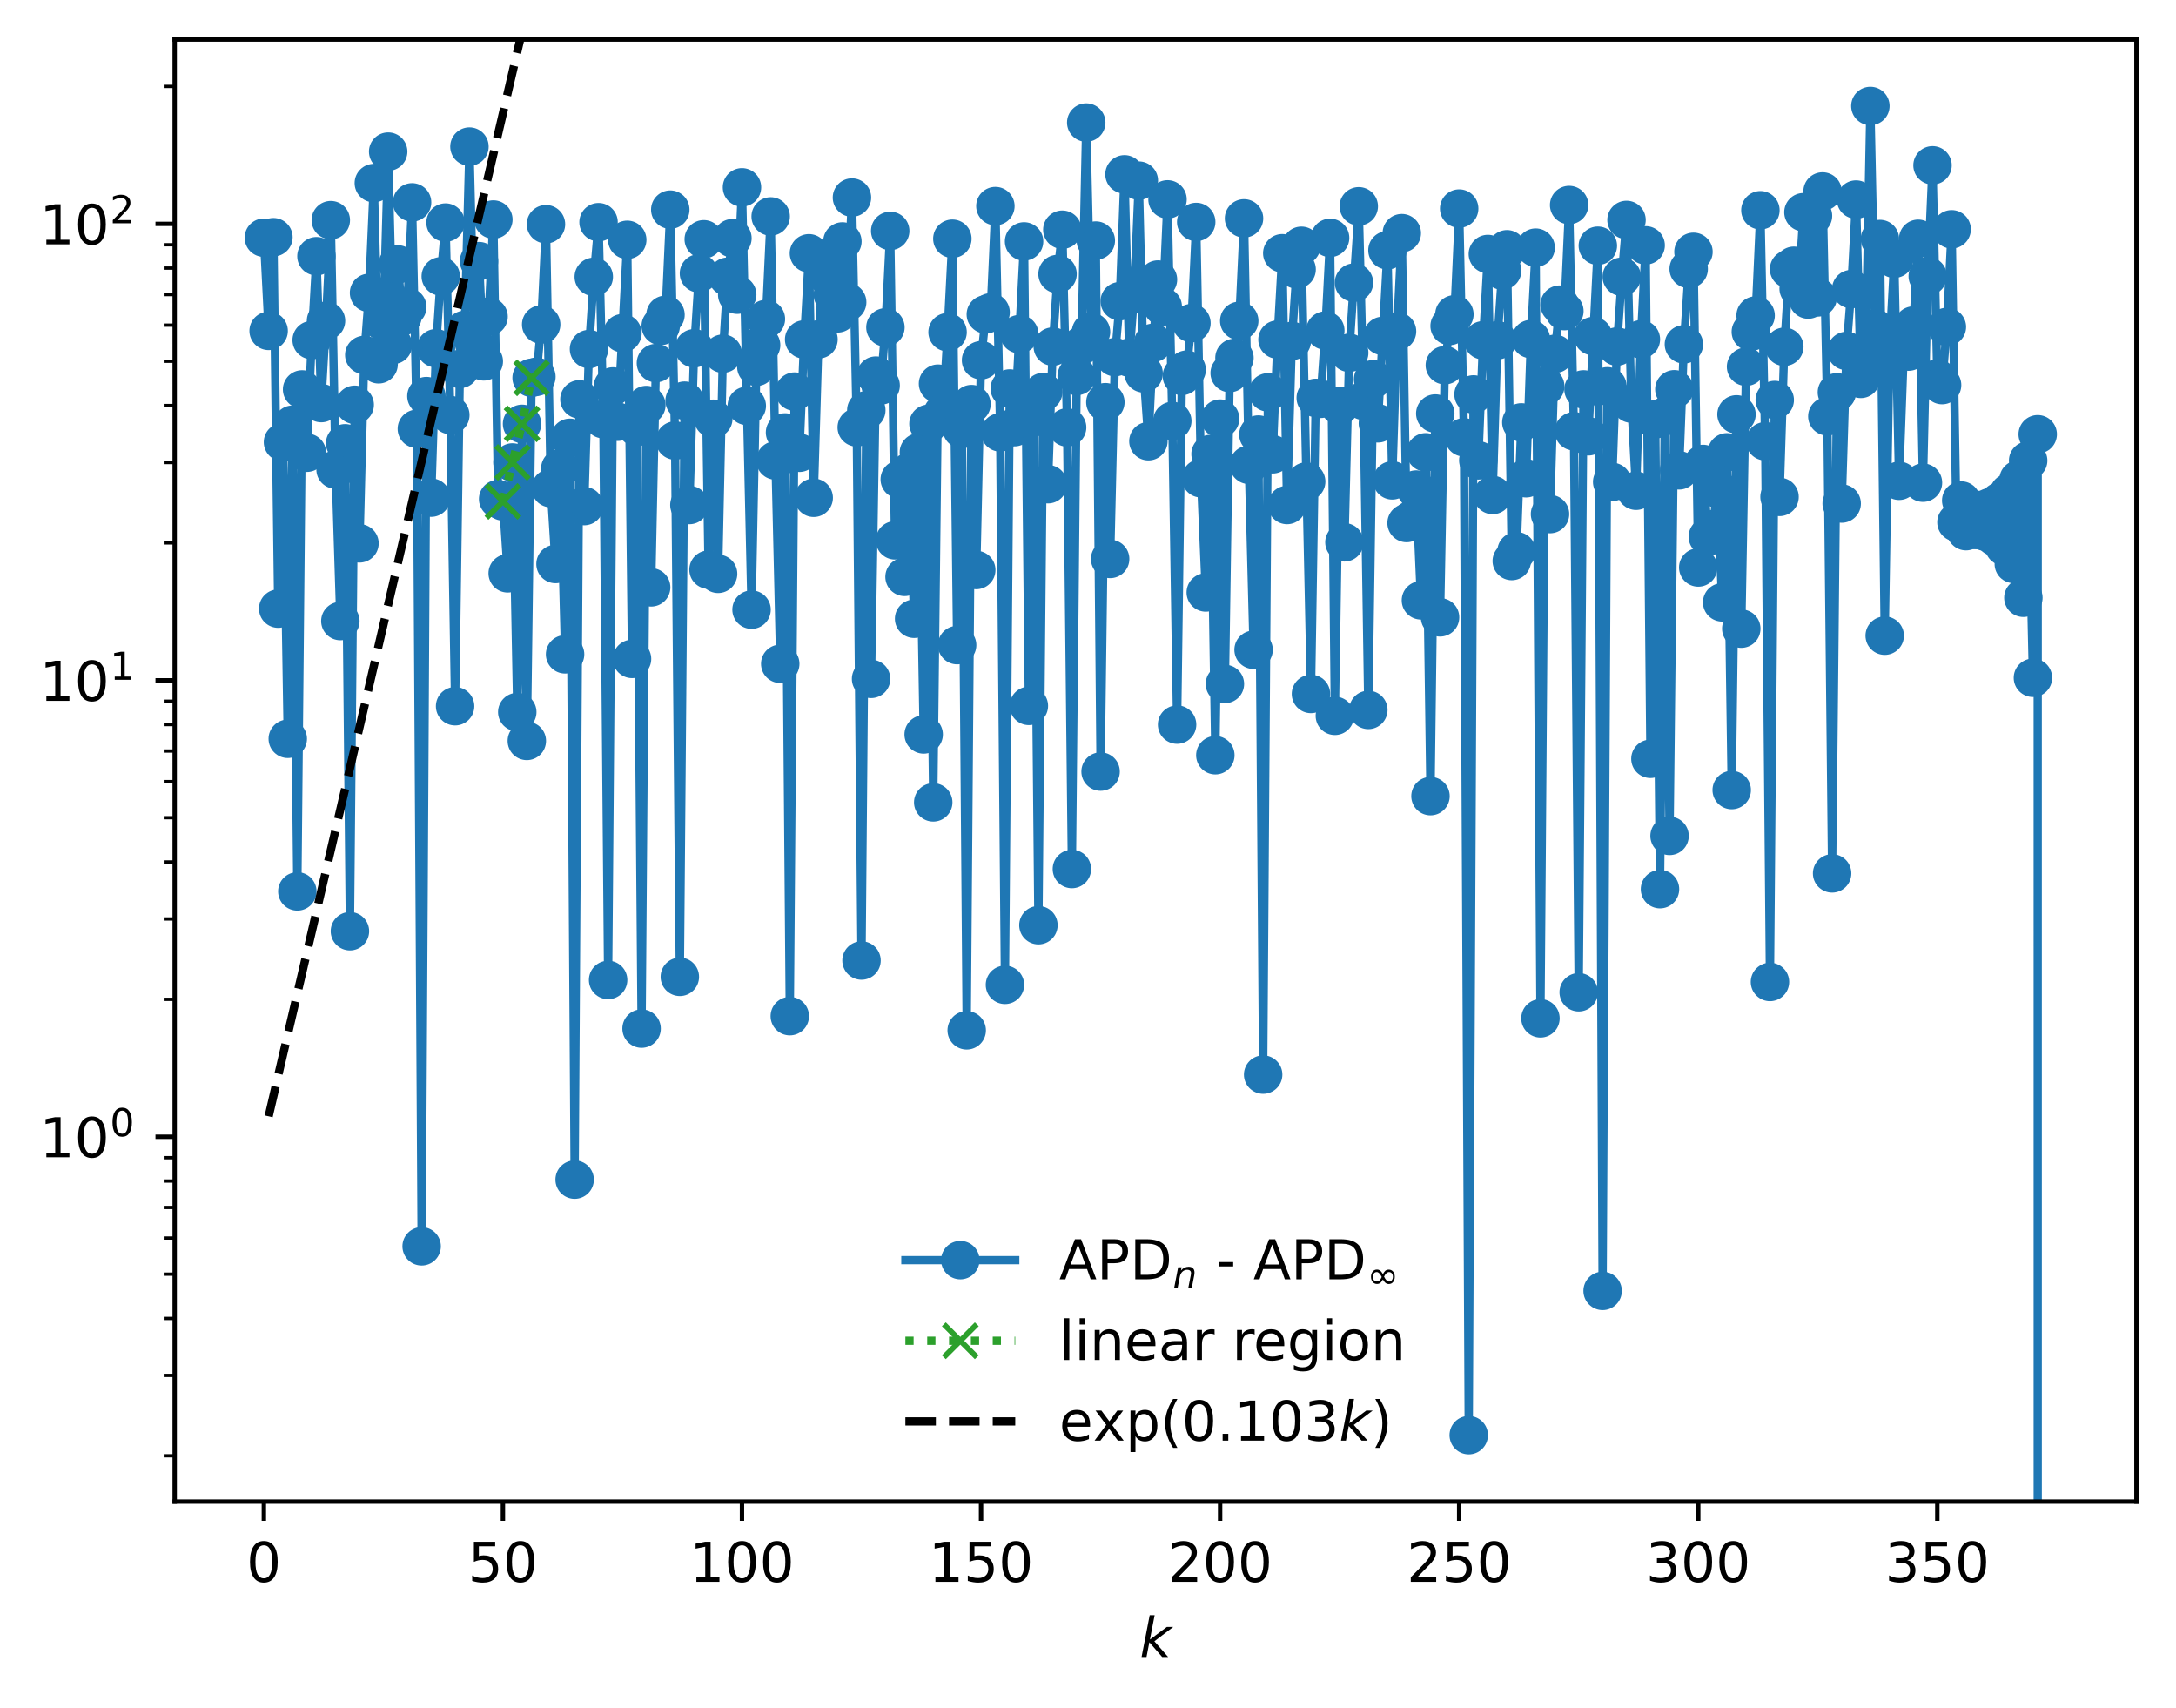 <?xml version="1.0" encoding="utf-8" standalone="no"?>
<!DOCTYPE svg PUBLIC "-//W3C//DTD SVG 1.1//EN"
  "http://www.w3.org/Graphics/SVG/1.1/DTD/svg11.dtd">
<!-- Created with matplotlib (https://matplotlib.org/) -->
<svg height="310.868pt" version="1.1" viewBox="0 0 396.12 310.868" width="396.12pt" xmlns="http://www.w3.org/2000/svg" xmlns:xlink="http://www.w3.org/1999/xlink">
 <defs>
  <style type="text/css">
*{stroke-linecap:butt;stroke-linejoin:round;}
  </style>
 </defs>
 <g id="figure_1">
  <g id="patch_1">
   <path d="M 0 310.868 
L 396.12 310.868 
L 396.12 0 
L 0 0 
z
" style="fill:#ffffff;"/>
  </g>
  <g id="axes_1">
   <g id="patch_2">
    <path d="M 31.8 273.312 
L 388.92 273.312 
L 388.92 7.2 
L 31.8 7.2 
z
" style="fill:#ffffff;"/>
   </g>
   <g id="matplotlib.axis_1">
    <g id="xtick_1">
     <g id="line2d_1">
      <defs>
       <path d="M 0 0 
L 0 3.5 
" id="mcbd089c576" style="stroke:#000000;stroke-width:0.8;"/>
      </defs>
      <g>
       <use style="stroke:#000000;stroke-width:0.8;" x="48.033" xlink:href="#mcbd089c576" y="273.312"/>
      </g>
     </g>
     <g id="text_1">
      <!-- 0 -->
      <defs>
       <path d="M 31.781 66.406 
Q 24.172 66.406 20.328 58.906 
Q 16.5 51.422 16.5 36.375 
Q 16.5 21.391 20.328 13.891 
Q 24.172 6.391 31.781 6.391 
Q 39.453 6.391 43.281 13.891 
Q 47.125 21.391 47.125 36.375 
Q 47.125 51.422 43.281 58.906 
Q 39.453 66.406 31.781 66.406 
z
M 31.781 74.219 
Q 44.047 74.219 50.516 64.516 
Q 56.984 54.828 56.984 36.375 
Q 56.984 17.969 50.516 8.266 
Q 44.047 -1.422 31.781 -1.422 
Q 19.531 -1.422 13.062 8.266 
Q 6.594 17.969 6.594 36.375 
Q 6.594 54.828 13.062 64.516 
Q 19.531 74.219 31.781 74.219 
z
" id="DejaVuSans-48"/>
      </defs>
      <g transform="translate(44.851 287.91)scale(0.1 -0.1)">
       <use xlink:href="#DejaVuSans-48"/>
      </g>
     </g>
    </g>
    <g id="xtick_2">
     <g id="line2d_2">
      <g>
       <use style="stroke:#000000;stroke-width:0.8;" x="91.552" xlink:href="#mcbd089c576" y="273.312"/>
      </g>
     </g>
     <g id="text_2">
      <!-- 50 -->
      <defs>
       <path d="M 10.797 72.906 
L 49.516 72.906 
L 49.516 64.594 
L 19.828 64.594 
L 19.828 46.734 
Q 21.969 47.469 24.109 47.828 
Q 26.266 48.188 28.422 48.188 
Q 40.625 48.188 47.75 41.5 
Q 54.891 34.812 54.891 23.391 
Q 54.891 11.625 47.562 5.094 
Q 40.234 -1.422 26.906 -1.422 
Q 22.312 -1.422 17.547 -0.641 
Q 12.797 0.141 7.719 1.703 
L 7.719 11.625 
Q 12.109 9.234 16.797 8.062 
Q 21.484 6.891 26.703 6.891 
Q 35.156 6.891 40.078 11.328 
Q 45.016 15.766 45.016 23.391 
Q 45.016 31 40.078 35.438 
Q 35.156 39.891 26.703 39.891 
Q 22.75 39.891 18.812 39.016 
Q 14.891 38.141 10.797 36.281 
z
" id="DejaVuSans-53"/>
      </defs>
      <g transform="translate(85.19 287.91)scale(0.1 -0.1)">
       <use xlink:href="#DejaVuSans-53"/>
       <use x="63.623" xlink:href="#DejaVuSans-48"/>
      </g>
     </g>
    </g>
    <g id="xtick_3">
     <g id="line2d_3">
      <g>
       <use style="stroke:#000000;stroke-width:0.8;" x="135.071" xlink:href="#mcbd089c576" y="273.312"/>
      </g>
     </g>
     <g id="text_3">
      <!-- 100 -->
      <defs>
       <path d="M 12.406 8.297 
L 28.516 8.297 
L 28.516 63.922 
L 10.984 60.406 
L 10.984 69.391 
L 28.422 72.906 
L 38.281 72.906 
L 38.281 8.297 
L 54.391 8.297 
L 54.391 0 
L 12.406 0 
z
" id="DejaVuSans-49"/>
      </defs>
      <g transform="translate(125.528 287.91)scale(0.1 -0.1)">
       <use xlink:href="#DejaVuSans-49"/>
       <use x="63.623" xlink:href="#DejaVuSans-48"/>
       <use x="127.246" xlink:href="#DejaVuSans-48"/>
      </g>
     </g>
    </g>
    <g id="xtick_4">
     <g id="line2d_4">
      <g>
       <use style="stroke:#000000;stroke-width:0.8;" x="178.591" xlink:href="#mcbd089c576" y="273.312"/>
      </g>
     </g>
     <g id="text_4">
      <!-- 150 -->
      <g transform="translate(169.047 287.91)scale(0.1 -0.1)">
       <use xlink:href="#DejaVuSans-49"/>
       <use x="63.623" xlink:href="#DejaVuSans-53"/>
       <use x="127.246" xlink:href="#DejaVuSans-48"/>
      </g>
     </g>
    </g>
    <g id="xtick_5">
     <g id="line2d_5">
      <g>
       <use style="stroke:#000000;stroke-width:0.8;" x="222.11" xlink:href="#mcbd089c576" y="273.312"/>
      </g>
     </g>
     <g id="text_5">
      <!-- 200 -->
      <defs>
       <path d="M 19.188 8.297 
L 53.609 8.297 
L 53.609 0 
L 7.328 0 
L 7.328 8.297 
Q 12.938 14.109 22.625 23.891 
Q 32.328 33.688 34.812 36.531 
Q 39.547 41.844 41.422 45.531 
Q 43.312 49.219 43.312 52.781 
Q 43.312 58.594 39.234 62.25 
Q 35.156 65.922 28.609 65.922 
Q 23.969 65.922 18.812 64.312 
Q 13.672 62.703 7.812 59.422 
L 7.812 69.391 
Q 13.766 71.781 18.938 73 
Q 24.125 74.219 28.422 74.219 
Q 39.75 74.219 46.484 68.547 
Q 53.219 62.891 53.219 53.422 
Q 53.219 48.922 51.531 44.891 
Q 49.859 40.875 45.406 35.406 
Q 44.188 33.984 37.641 27.219 
Q 31.109 20.453 19.188 8.297 
z
" id="DejaVuSans-50"/>
      </defs>
      <g transform="translate(212.566 287.91)scale(0.1 -0.1)">
       <use xlink:href="#DejaVuSans-50"/>
       <use x="63.623" xlink:href="#DejaVuSans-48"/>
       <use x="127.246" xlink:href="#DejaVuSans-48"/>
      </g>
     </g>
    </g>
    <g id="xtick_6">
     <g id="line2d_6">
      <g>
       <use style="stroke:#000000;stroke-width:0.8;" x="265.63" xlink:href="#mcbd089c576" y="273.312"/>
      </g>
     </g>
     <g id="text_6">
      <!-- 250 -->
      <g transform="translate(256.086 287.91)scale(0.1 -0.1)">
       <use xlink:href="#DejaVuSans-50"/>
       <use x="63.623" xlink:href="#DejaVuSans-53"/>
       <use x="127.246" xlink:href="#DejaVuSans-48"/>
      </g>
     </g>
    </g>
    <g id="xtick_7">
     <g id="line2d_7">
      <g>
       <use style="stroke:#000000;stroke-width:0.8;" x="309.149" xlink:href="#mcbd089c576" y="273.312"/>
      </g>
     </g>
     <g id="text_7">
      <!-- 300 -->
      <defs>
       <path d="M 40.578 39.312 
Q 47.656 37.797 51.625 33 
Q 55.609 28.219 55.609 21.188 
Q 55.609 10.406 48.188 4.484 
Q 40.766 -1.422 27.094 -1.422 
Q 22.516 -1.422 17.656 -0.516 
Q 12.797 0.391 7.625 2.203 
L 7.625 11.719 
Q 11.719 9.328 16.594 8.109 
Q 21.484 6.891 26.812 6.891 
Q 36.078 6.891 40.938 10.547 
Q 45.797 14.203 45.797 21.188 
Q 45.797 27.641 41.281 31.266 
Q 36.766 34.906 28.719 34.906 
L 20.219 34.906 
L 20.219 43.016 
L 29.109 43.016 
Q 36.375 43.016 40.234 45.922 
Q 44.094 48.828 44.094 54.297 
Q 44.094 59.906 40.109 62.906 
Q 36.141 65.922 28.719 65.922 
Q 24.656 65.922 20.016 65.031 
Q 15.375 64.156 9.812 62.312 
L 9.812 71.094 
Q 15.438 72.656 20.344 73.438 
Q 25.25 74.219 29.594 74.219 
Q 40.828 74.219 47.359 69.109 
Q 53.906 64.016 53.906 55.328 
Q 53.906 49.266 50.438 45.094 
Q 46.969 40.922 40.578 39.312 
z
" id="DejaVuSans-51"/>
      </defs>
      <g transform="translate(299.605 287.91)scale(0.1 -0.1)">
       <use xlink:href="#DejaVuSans-51"/>
       <use x="63.623" xlink:href="#DejaVuSans-48"/>
       <use x="127.246" xlink:href="#DejaVuSans-48"/>
      </g>
     </g>
    </g>
    <g id="xtick_8">
     <g id="line2d_8">
      <g>
       <use style="stroke:#000000;stroke-width:0.8;" x="352.668" xlink:href="#mcbd089c576" y="273.312"/>
      </g>
     </g>
     <g id="text_8">
      <!-- 350 -->
      <g transform="translate(343.125 287.91)scale(0.1 -0.1)">
       <use xlink:href="#DejaVuSans-51"/>
       <use x="63.623" xlink:href="#DejaVuSans-53"/>
       <use x="127.246" xlink:href="#DejaVuSans-48"/>
      </g>
     </g>
    </g>
    <g id="text_9">
     <!-- $ k $ -->
     <defs>
      <path d="M 18.312 75.984 
L 27.297 75.984 
L 18.703 31.688 
L 49.516 54.688 
L 61.188 54.688 
L 26.812 28.516 
L 51.906 0 
L 41.016 0 
L 17.672 26.703 
L 12.5 0 
L 3.516 0 
z
" id="DejaVuSans-Oblique-107"/>
     </defs>
     <g transform="translate(207.46 301.589)scale(0.1 -0.1)">
      <use transform="translate(0 0.016)" xlink:href="#DejaVuSans-Oblique-107"/>
     </g>
    </g>
   </g>
   <g id="matplotlib.axis_2">
    <g id="ytick_1">
     <g id="line2d_9">
      <defs>
       <path d="M 0 0 
L -3.5 0 
" id="me2ae297f97" style="stroke:#000000;stroke-width:0.8;"/>
      </defs>
      <g>
       <use style="stroke:#000000;stroke-width:0.8;" x="31.8" xlink:href="#me2ae297f97" y="206.904"/>
      </g>
     </g>
     <g id="text_10">
      <!-- $\mathdefault{10^{0}}$ -->
      <g transform="translate(7.2 210.704)scale(0.1 -0.1)">
       <use transform="translate(0 0.766)" xlink:href="#DejaVuSans-49"/>
       <use transform="translate(63.623 0.766)" xlink:href="#DejaVuSans-48"/>
       <use transform="translate(128.203 39.047)scale(0.7)" xlink:href="#DejaVuSans-48"/>
      </g>
     </g>
    </g>
    <g id="ytick_2">
     <g id="line2d_10">
      <g>
       <use style="stroke:#000000;stroke-width:0.8;" x="31.8" xlink:href="#me2ae297f97" y="123.826"/>
      </g>
     </g>
     <g id="text_11">
      <!-- $\mathdefault{10^{1}}$ -->
      <g transform="translate(7.2 127.625)scale(0.1 -0.1)">
       <use transform="translate(0 0.684)" xlink:href="#DejaVuSans-49"/>
       <use transform="translate(63.623 0.684)" xlink:href="#DejaVuSans-48"/>
       <use transform="translate(128.203 38.966)scale(0.7)" xlink:href="#DejaVuSans-49"/>
      </g>
     </g>
    </g>
    <g id="ytick_3">
     <g id="line2d_11">
      <g>
       <use style="stroke:#000000;stroke-width:0.8;" x="31.8" xlink:href="#me2ae297f97" y="40.747"/>
      </g>
     </g>
     <g id="text_12">
      <!-- $\mathdefault{10^{2}}$ -->
      <g transform="translate(7.2 44.546)scale(0.1 -0.1)">
       <use transform="translate(0 0.766)" xlink:href="#DejaVuSans-49"/>
       <use transform="translate(63.623 0.766)" xlink:href="#DejaVuSans-48"/>
       <use transform="translate(128.203 39.047)scale(0.7)" xlink:href="#DejaVuSans-50"/>
      </g>
     </g>
    </g>
    <g id="ytick_4">
     <g id="line2d_12">
      <defs>
       <path d="M 0 0 
L -2 0 
" id="m7c31229239" style="stroke:#000000;stroke-width:0.6;"/>
      </defs>
      <g>
       <use style="stroke:#000000;stroke-width:0.6;" x="31.8" xlink:href="#m7c31229239" y="264.974"/>
      </g>
     </g>
    </g>
    <g id="ytick_5">
     <g id="line2d_13">
      <g>
       <use style="stroke:#000000;stroke-width:0.6;" x="31.8" xlink:href="#m7c31229239" y="250.344"/>
      </g>
     </g>
    </g>
    <g id="ytick_6">
     <g id="line2d_14">
      <g>
       <use style="stroke:#000000;stroke-width:0.6;" x="31.8" xlink:href="#m7c31229239" y="239.965"/>
      </g>
     </g>
    </g>
    <g id="ytick_7">
     <g id="line2d_15">
      <g>
       <use style="stroke:#000000;stroke-width:0.6;" x="31.8" xlink:href="#m7c31229239" y="231.914"/>
      </g>
     </g>
    </g>
    <g id="ytick_8">
     <g id="line2d_16">
      <g>
       <use style="stroke:#000000;stroke-width:0.6;" x="31.8" xlink:href="#m7c31229239" y="225.335"/>
      </g>
     </g>
    </g>
    <g id="ytick_9">
     <g id="line2d_17">
      <g>
       <use style="stroke:#000000;stroke-width:0.6;" x="31.8" xlink:href="#m7c31229239" y="219.773"/>
      </g>
     </g>
    </g>
    <g id="ytick_10">
     <g id="line2d_18">
      <g>
       <use style="stroke:#000000;stroke-width:0.6;" x="31.8" xlink:href="#m7c31229239" y="214.955"/>
      </g>
     </g>
    </g>
    <g id="ytick_11">
     <g id="line2d_19">
      <g>
       <use style="stroke:#000000;stroke-width:0.6;" x="31.8" xlink:href="#m7c31229239" y="210.706"/>
      </g>
     </g>
    </g>
    <g id="ytick_12">
     <g id="line2d_20">
      <g>
       <use style="stroke:#000000;stroke-width:0.6;" x="31.8" xlink:href="#m7c31229239" y="181.895"/>
      </g>
     </g>
    </g>
    <g id="ytick_13">
     <g id="line2d_21">
      <g>
       <use style="stroke:#000000;stroke-width:0.6;" x="31.8" xlink:href="#m7c31229239" y="167.266"/>
      </g>
     </g>
    </g>
    <g id="ytick_14">
     <g id="line2d_22">
      <g>
       <use style="stroke:#000000;stroke-width:0.6;" x="31.8" xlink:href="#m7c31229239" y="156.886"/>
      </g>
     </g>
    </g>
    <g id="ytick_15">
     <g id="line2d_23">
      <g>
       <use style="stroke:#000000;stroke-width:0.6;" x="31.8" xlink:href="#m7c31229239" y="148.835"/>
      </g>
     </g>
    </g>
    <g id="ytick_16">
     <g id="line2d_24">
      <g>
       <use style="stroke:#000000;stroke-width:0.6;" x="31.8" xlink:href="#m7c31229239" y="142.256"/>
      </g>
     </g>
    </g>
    <g id="ytick_17">
     <g id="line2d_25">
      <g>
       <use style="stroke:#000000;stroke-width:0.6;" x="31.8" xlink:href="#m7c31229239" y="136.695"/>
      </g>
     </g>
    </g>
    <g id="ytick_18">
     <g id="line2d_26">
      <g>
       <use style="stroke:#000000;stroke-width:0.6;" x="31.8" xlink:href="#m7c31229239" y="131.877"/>
      </g>
     </g>
    </g>
    <g id="ytick_19">
     <g id="line2d_27">
      <g>
       <use style="stroke:#000000;stroke-width:0.6;" x="31.8" xlink:href="#m7c31229239" y="127.627"/>
      </g>
     </g>
    </g>
    <g id="ytick_20">
     <g id="line2d_28">
      <g>
       <use style="stroke:#000000;stroke-width:0.6;" x="31.8" xlink:href="#m7c31229239" y="98.816"/>
      </g>
     </g>
    </g>
    <g id="ytick_21">
     <g id="line2d_29">
      <g>
       <use style="stroke:#000000;stroke-width:0.6;" x="31.8" xlink:href="#m7c31229239" y="84.187"/>
      </g>
     </g>
    </g>
    <g id="ytick_22">
     <g id="line2d_30">
      <g>
       <use style="stroke:#000000;stroke-width:0.6;" x="31.8" xlink:href="#m7c31229239" y="73.807"/>
      </g>
     </g>
    </g>
    <g id="ytick_23">
     <g id="line2d_31">
      <g>
       <use style="stroke:#000000;stroke-width:0.6;" x="31.8" xlink:href="#m7c31229239" y="65.756"/>
      </g>
     </g>
    </g>
    <g id="ytick_24">
     <g id="line2d_32">
      <g>
       <use style="stroke:#000000;stroke-width:0.6;" x="31.8" xlink:href="#m7c31229239" y="59.178"/>
      </g>
     </g>
    </g>
    <g id="ytick_25">
     <g id="line2d_33">
      <g>
       <use style="stroke:#000000;stroke-width:0.6;" x="31.8" xlink:href="#m7c31229239" y="53.616"/>
      </g>
     </g>
    </g>
    <g id="ytick_26">
     <g id="line2d_34">
      <g>
       <use style="stroke:#000000;stroke-width:0.6;" x="31.8" xlink:href="#m7c31229239" y="48.798"/>
      </g>
     </g>
    </g>
    <g id="ytick_27">
     <g id="line2d_35">
      <g>
       <use style="stroke:#000000;stroke-width:0.6;" x="31.8" xlink:href="#m7c31229239" y="44.548"/>
      </g>
     </g>
    </g>
    <g id="ytick_28">
     <g id="line2d_36">
      <g>
       <use style="stroke:#000000;stroke-width:0.6;" x="31.8" xlink:href="#m7c31229239" y="15.738"/>
      </g>
     </g>
    </g>
   </g>
   <g id="line2d_37">
    <path clip-path="url(#pc1f837a3f1)" d="M 48.033 43.265 
L 48.903 60.223 
L 49.774 43.175 
L 50.644 110.778 
L 51.514 80.476 
L 52.385 134.468 
L 53.255 77.302 
L 54.125 162.245 
L 54.996 70.88 
L 55.866 82.399 
L 56.737 61.903 
L 57.607 46.634 
L 58.477 73.365 
L 59.348 58.382 
L 60.218 40.072 
L 61.089 85.466 
L 61.959 113.038 
L 62.829 80.685 
L 63.7 169.49 
L 64.57 73.675 
L 65.44 98.898 
L 66.311 64.604 
L 67.181 53.298 
L 68.052 33.328 
L 68.922 66.304 
L 69.792 58.629 
L 70.663 27.599 
L 71.533 62.778 
L 72.404 48.128 
L 73.274 57.585 
L 74.144 55.872 
L 75.015 36.838 
L 75.885 78.05 
L 76.756 226.842 
L 77.626 72.096 
L 78.496 90.577 
L 79.367 63.379 
L 80.237 50.297 
L 81.107 40.511 
L 81.978 75.544 
L 82.848 128.537 
L 83.719 67.154 
L 84.589 60.044 
L 85.459 26.685 
L 86.33 62.57 
L 87.2 47.529 
L 88.071 65.772 
L 88.941 57.636 
L 89.811 39.958 
L 90.682 90.829 
L 91.552 91.261 
L 92.422 104.353 
L 93.293 84.174 
L 94.163 129.601 
L 95.034 77.145 
L 95.904 134.852 
L 96.774 68.768 
L 97.645 68.572 
L 98.515 59.066 
L 99.386 40.811 
L 100.256 88.849 
L 101.126 102.656 
L 101.997 85.25 
L 102.867 119.094 
L 103.738 79.684 
L 104.608 214.7 
L 105.478 72.684 
L 106.349 92.116 
L 107.219 63.535 
L 108.089 50.391 
L 108.96 40.444 
L 109.83 76.295 
L 110.701 178.366 
L 111.571 70.337 
L 112.441 76.762 
L 114.182 43.65 
L 115.053 119.928 
L 115.923 77.744 
L 116.793 187.215 
L 117.664 73.72 
L 118.534 106.905 
L 119.405 66.087 
L 120.275 59.331 
L 121.145 57.295 
L 122.016 38.159 
L 122.886 80.182 
L 123.756 177.794 
L 124.627 72.923 
L 125.497 91.919 
L 126.368 63.394 
L 127.238 49.758 
L 128.108 43.55 
L 128.979 103.688 
L 129.849 76.216 
L 130.72 104.445 
L 131.59 64.368 
L 132.46 50.371 
L 133.331 43.355 
L 134.201 53.635 
L 135.071 34.101 
L 136.812 110.964 
L 137.683 66.773 
L 138.553 62.822 
L 139.423 58.063 
L 140.294 39.394 
L 141.164 83.811 
L 142.035 120.822 
L 142.905 78.71 
L 143.775 184.948 
L 144.646 71.273 
L 145.516 82.407 
L 146.387 61.785 
L 147.257 46.099 
L 148.127 90.602 
L 148.998 61.767 
L 149.868 47.99 
L 150.738 50.354 
L 152.479 57.036 
L 153.35 43.945 
L 154.22 55 
L 155.09 35.96 
L 155.961 77.789 
L 156.831 174.826 
L 157.702 74.666 
L 158.572 123.562 
L 159.442 68.365 
L 160.313 70.164 
L 161.183 59.586 
L 162.053 42.031 
L 162.924 98.347 
L 163.794 87.253 
L 164.665 104.997 
L 165.535 85.875 
L 166.405 112.622 
L 167.276 82.332 
L 168.146 133.676 
L 169.017 77.14 
L 169.887 146.04 
L 170.757 69.831 
L 171.628 75.201 
L 172.498 60.458 
L 173.369 43.45 
L 174.239 117.417 
L 175.109 78.103 
L 175.98 187.532 
L 176.85 73.551 
L 177.72 103.749 
L 178.591 65.569 
L 179.461 57.22 
L 180.332 56.853 
L 181.202 37.514 
L 182.072 78.698 
L 182.943 179.251 
L 183.813 70.708 
L 184.684 77.746 
L 186.424 43.941 
L 187.295 128.477 
L 188.165 75.986 
L 189.036 168.396 
L 189.906 71.349 
L 190.776 88.132 
L 191.647 63.079 
L 192.517 49.872 
L 193.387 41.81 
L 194.258 77.793 
L 195.128 158.172 
L 195.999 68.442 
L 196.869 62.904 
L 197.739 22.311 
L 198.61 60.413 
L 199.48 43.784 
L 200.351 140.434 
L 201.221 73.205 
L 202.091 101.734 
L 202.962 65.006 
L 203.832 54.826 
L 204.702 31.734 
L 205.573 65.093 
L 206.443 53.592 
L 207.314 32.882 
L 208.184 67.953 
L 209.054 80.304 
L 209.925 62.398 
L 210.795 50.879 
L 211.666 55.802 
L 212.536 36.292 
L 213.406 76.617 
L 214.277 131.885 
L 215.147 68.432 
L 216.018 67.287 
L 216.888 58.813 
L 217.758 40.403 
L 218.629 87.05 
L 219.499 107.836 
L 220.369 82.632 
L 221.24 137.457 
L 222.11 76.194 
L 222.981 124.49 
L 223.851 67.902 
L 224.721 65.147 
L 225.592 58.398 
L 226.462 39.749 
L 227.333 84.6 
L 228.203 118.267 
L 229.073 79.09 
L 229.944 195.587 
L 230.814 71.413 
L 231.684 82.689 
L 232.555 61.808 
L 233.425 46.091 
L 234.296 91.917 
L 235.166 62.061 
L 236.036 49.031 
L 236.907 44.736 
L 238.648 126.304 
L 239.518 72.421 
L 240.388 72.59 
L 241.259 60.164 
L 242.129 43.298 
L 243 130.287 
L 243.87 73.861 
L 244.74 98.709 
L 245.611 64.215 
L 247.351 37.551 
L 248.222 72.949 
L 249.092 129.21 
L 249.963 69.026 
L 250.833 77.051 
L 252.574 45.553 
L 253.444 87.431 
L 254.315 60.299 
L 255.185 42.437 
L 256.055 95.195 
L 256.926 94.63 
L 257.796 89.102 
L 258.667 109.27 
L 259.537 82.325 
L 260.407 144.904 
L 261.278 75.263 
L 262.148 112.364 
L 263.018 66.474 
L 263.889 59.33 
L 264.759 57.215 
L 265.63 37.963 
L 266.5 79.597 
L 267.37 261.216 
L 268.241 71.79 
L 269.111 83.793 
L 269.982 61.937 
L 270.852 46.23 
L 271.722 90.094 
L 272.593 61.936 
L 273.463 49.244 
L 274.333 45.371 
L 275.204 102.113 
L 276.074 100.328 
L 276.945 76.879 
L 277.815 87.048 
L 278.685 61.711 
L 279.556 45.075 
L 280.426 185.347 
L 281.297 70.302 
L 282.167 93.569 
L 283.037 64.401 
L 283.908 55.453 
L 284.778 56.623 
L 285.649 37.322 
L 286.519 78.49 
L 287.389 180.6 
L 288.26 70.873 
L 289.13 79.411 
L 290.871 44.726 
L 291.741 234.956 
L 292.612 70.312 
L 293.482 87.717 
L 294.352 63.072 
L 295.223 50.369 
L 296.093 40.033 
L 296.964 73.457 
L 297.834 89.323 
L 298.704 61.759 
L 299.575 44.656 
L 300.445 138.113 
L 301.315 76.324 
L 302.186 161.838 
L 303.056 75.781 
L 303.927 152.145 
L 304.797 70.849 
L 305.667 85.606 
L 306.538 62.675 
L 307.408 48.951 
L 308.279 45.836 
L 309.149 103.288 
L 310.019 84.446 
L 310.89 97.687 
L 311.76 96.323 
L 312.631 88.961 
L 313.501 109.637 
L 314.371 82.329 
L 315.242 143.798 
L 316.112 75.418 
L 316.982 114.423 
L 317.853 66.747 
L 318.723 60.396 
L 319.594 57.43 
L 320.464 38.271 
L 321.334 80.314 
L 322.205 178.727 
L 323.075 72.802 
L 323.946 90.442 
L 324.816 63.114 
L 325.686 48.979 
L 326.557 48.371 
L 327.427 52.528 
L 328.298 38.628 
L 329.168 54.521 
L 330.038 39.279 
L 330.909 54.129 
L 331.779 34.85 
L 332.649 75.779 
L 333.52 158.967 
L 334.39 71.401 
L 335.261 91.65 
L 336.131 63.871 
L 337.001 52.623 
L 337.872 36.325 
L 338.742 68.959 
L 339.613 64.544 
L 340.483 19.296 
L 341.353 59.772 
L 342.224 43.503 
L 343.094 115.699 
L 343.964 63.376 
L 344.835 47.092 
L 345.705 87.509 
L 346.576 63.601 
L 347.446 63.996 
L 348.316 59.25 
L 349.187 43.462 
L 350.057 87.855 
L 350.928 50.269 
L 351.798 30.099 
L 352.668 68.881 
L 353.539 70.09 
L 354.409 59.503 
L 355.28 41.735 
L 356.15 95.061 
L 357.02 91.102 
L 357.891 96.68 
L 358.761 92.735 
L 359.631 96.475 
L 360.502 92.821 
L 361.372 96.778 
L 362.243 92.325 
L 363.113 97.701 
L 363.983 91.312 
L 364.854 99.461 
L 365.724 89.688 
L 366.595 102.649 
L 367.465 87.275 
L 368.335 108.801 
L 369.206 83.831 
L 370.076 123.366 
L 370.946 79.04 
L 370.949 311.868 
L 370.949 311.868 
" style="fill:none;stroke:#1f77b4;stroke-linecap:square;stroke-width:1.5;"/>
    <defs>
     <path d="M 0 3 
C 0.796 3 1.559 2.684 2.121 2.121 
C 2.684 1.559 3 0.796 3 0 
C 3 -0.796 2.684 -1.559 2.121 -2.121 
C 1.559 -2.684 0.796 -3 0 -3 
C -0.796 -3 -1.559 -2.684 -2.121 -2.121 
C -2.684 -1.559 -3 -0.796 -3 0 
C -3 0.796 -2.684 1.559 -2.121 2.121 
C -1.559 2.684 -0.796 3 0 3 
z
" id="m6f31eae019" style="stroke:#1f77b4;"/>
    </defs>
    <g clip-path="url(#pc1f837a3f1)">
     <use style="fill:#1f77b4;stroke:#1f77b4;" x="48.033" xlink:href="#m6f31eae019" y="43.265"/>
     <use style="fill:#1f77b4;stroke:#1f77b4;" x="48.903" xlink:href="#m6f31eae019" y="60.223"/>
     <use style="fill:#1f77b4;stroke:#1f77b4;" x="49.774" xlink:href="#m6f31eae019" y="43.175"/>
     <use style="fill:#1f77b4;stroke:#1f77b4;" x="50.644" xlink:href="#m6f31eae019" y="110.778"/>
     <use style="fill:#1f77b4;stroke:#1f77b4;" x="51.514" xlink:href="#m6f31eae019" y="80.476"/>
     <use style="fill:#1f77b4;stroke:#1f77b4;" x="52.385" xlink:href="#m6f31eae019" y="134.468"/>
     <use style="fill:#1f77b4;stroke:#1f77b4;" x="53.255" xlink:href="#m6f31eae019" y="77.302"/>
     <use style="fill:#1f77b4;stroke:#1f77b4;" x="54.125" xlink:href="#m6f31eae019" y="162.245"/>
     <use style="fill:#1f77b4;stroke:#1f77b4;" x="54.996" xlink:href="#m6f31eae019" y="70.88"/>
     <use style="fill:#1f77b4;stroke:#1f77b4;" x="55.866" xlink:href="#m6f31eae019" y="82.399"/>
     <use style="fill:#1f77b4;stroke:#1f77b4;" x="56.737" xlink:href="#m6f31eae019" y="61.903"/>
     <use style="fill:#1f77b4;stroke:#1f77b4;" x="57.607" xlink:href="#m6f31eae019" y="46.634"/>
     <use style="fill:#1f77b4;stroke:#1f77b4;" x="58.477" xlink:href="#m6f31eae019" y="73.365"/>
     <use style="fill:#1f77b4;stroke:#1f77b4;" x="59.348" xlink:href="#m6f31eae019" y="58.382"/>
     <use style="fill:#1f77b4;stroke:#1f77b4;" x="60.218" xlink:href="#m6f31eae019" y="40.072"/>
     <use style="fill:#1f77b4;stroke:#1f77b4;" x="61.089" xlink:href="#m6f31eae019" y="85.466"/>
     <use style="fill:#1f77b4;stroke:#1f77b4;" x="61.959" xlink:href="#m6f31eae019" y="113.038"/>
     <use style="fill:#1f77b4;stroke:#1f77b4;" x="62.829" xlink:href="#m6f31eae019" y="80.685"/>
     <use style="fill:#1f77b4;stroke:#1f77b4;" x="63.7" xlink:href="#m6f31eae019" y="169.49"/>
     <use style="fill:#1f77b4;stroke:#1f77b4;" x="64.57" xlink:href="#m6f31eae019" y="73.675"/>
     <use style="fill:#1f77b4;stroke:#1f77b4;" x="65.44" xlink:href="#m6f31eae019" y="98.898"/>
     <use style="fill:#1f77b4;stroke:#1f77b4;" x="66.311" xlink:href="#m6f31eae019" y="64.604"/>
     <use style="fill:#1f77b4;stroke:#1f77b4;" x="67.181" xlink:href="#m6f31eae019" y="53.298"/>
     <use style="fill:#1f77b4;stroke:#1f77b4;" x="68.052" xlink:href="#m6f31eae019" y="33.328"/>
     <use style="fill:#1f77b4;stroke:#1f77b4;" x="68.922" xlink:href="#m6f31eae019" y="66.304"/>
     <use style="fill:#1f77b4;stroke:#1f77b4;" x="69.792" xlink:href="#m6f31eae019" y="58.629"/>
     <use style="fill:#1f77b4;stroke:#1f77b4;" x="70.663" xlink:href="#m6f31eae019" y="27.599"/>
     <use style="fill:#1f77b4;stroke:#1f77b4;" x="71.533" xlink:href="#m6f31eae019" y="62.778"/>
     <use style="fill:#1f77b4;stroke:#1f77b4;" x="72.404" xlink:href="#m6f31eae019" y="48.128"/>
     <use style="fill:#1f77b4;stroke:#1f77b4;" x="73.274" xlink:href="#m6f31eae019" y="57.585"/>
     <use style="fill:#1f77b4;stroke:#1f77b4;" x="74.144" xlink:href="#m6f31eae019" y="55.872"/>
     <use style="fill:#1f77b4;stroke:#1f77b4;" x="75.015" xlink:href="#m6f31eae019" y="36.838"/>
     <use style="fill:#1f77b4;stroke:#1f77b4;" x="75.885" xlink:href="#m6f31eae019" y="78.05"/>
     <use style="fill:#1f77b4;stroke:#1f77b4;" x="76.756" xlink:href="#m6f31eae019" y="226.842"/>
     <use style="fill:#1f77b4;stroke:#1f77b4;" x="77.626" xlink:href="#m6f31eae019" y="72.096"/>
     <use style="fill:#1f77b4;stroke:#1f77b4;" x="78.496" xlink:href="#m6f31eae019" y="90.577"/>
     <use style="fill:#1f77b4;stroke:#1f77b4;" x="79.367" xlink:href="#m6f31eae019" y="63.379"/>
     <use style="fill:#1f77b4;stroke:#1f77b4;" x="80.237" xlink:href="#m6f31eae019" y="50.297"/>
     <use style="fill:#1f77b4;stroke:#1f77b4;" x="81.107" xlink:href="#m6f31eae019" y="40.511"/>
     <use style="fill:#1f77b4;stroke:#1f77b4;" x="81.978" xlink:href="#m6f31eae019" y="75.544"/>
     <use style="fill:#1f77b4;stroke:#1f77b4;" x="82.848" xlink:href="#m6f31eae019" y="128.537"/>
     <use style="fill:#1f77b4;stroke:#1f77b4;" x="83.719" xlink:href="#m6f31eae019" y="67.154"/>
     <use style="fill:#1f77b4;stroke:#1f77b4;" x="84.589" xlink:href="#m6f31eae019" y="60.044"/>
     <use style="fill:#1f77b4;stroke:#1f77b4;" x="85.459" xlink:href="#m6f31eae019" y="26.685"/>
     <use style="fill:#1f77b4;stroke:#1f77b4;" x="86.33" xlink:href="#m6f31eae019" y="62.57"/>
     <use style="fill:#1f77b4;stroke:#1f77b4;" x="87.2" xlink:href="#m6f31eae019" y="47.529"/>
     <use style="fill:#1f77b4;stroke:#1f77b4;" x="88.071" xlink:href="#m6f31eae019" y="65.772"/>
     <use style="fill:#1f77b4;stroke:#1f77b4;" x="88.941" xlink:href="#m6f31eae019" y="57.636"/>
     <use style="fill:#1f77b4;stroke:#1f77b4;" x="89.811" xlink:href="#m6f31eae019" y="39.958"/>
     <use style="fill:#1f77b4;stroke:#1f77b4;" x="90.682" xlink:href="#m6f31eae019" y="90.829"/>
     <use style="fill:#1f77b4;stroke:#1f77b4;" x="91.552" xlink:href="#m6f31eae019" y="91.261"/>
     <use style="fill:#1f77b4;stroke:#1f77b4;" x="92.422" xlink:href="#m6f31eae019" y="104.353"/>
     <use style="fill:#1f77b4;stroke:#1f77b4;" x="93.293" xlink:href="#m6f31eae019" y="84.174"/>
     <use style="fill:#1f77b4;stroke:#1f77b4;" x="94.163" xlink:href="#m6f31eae019" y="129.601"/>
     <use style="fill:#1f77b4;stroke:#1f77b4;" x="95.034" xlink:href="#m6f31eae019" y="77.145"/>
     <use style="fill:#1f77b4;stroke:#1f77b4;" x="95.904" xlink:href="#m6f31eae019" y="134.852"/>
     <use style="fill:#1f77b4;stroke:#1f77b4;" x="96.774" xlink:href="#m6f31eae019" y="68.768"/>
     <use style="fill:#1f77b4;stroke:#1f77b4;" x="97.645" xlink:href="#m6f31eae019" y="68.572"/>
     <use style="fill:#1f77b4;stroke:#1f77b4;" x="98.515" xlink:href="#m6f31eae019" y="59.066"/>
     <use style="fill:#1f77b4;stroke:#1f77b4;" x="99.386" xlink:href="#m6f31eae019" y="40.811"/>
     <use style="fill:#1f77b4;stroke:#1f77b4;" x="100.256" xlink:href="#m6f31eae019" y="88.849"/>
     <use style="fill:#1f77b4;stroke:#1f77b4;" x="101.126" xlink:href="#m6f31eae019" y="102.656"/>
     <use style="fill:#1f77b4;stroke:#1f77b4;" x="101.997" xlink:href="#m6f31eae019" y="85.25"/>
     <use style="fill:#1f77b4;stroke:#1f77b4;" x="102.867" xlink:href="#m6f31eae019" y="119.094"/>
     <use style="fill:#1f77b4;stroke:#1f77b4;" x="103.738" xlink:href="#m6f31eae019" y="79.684"/>
     <use style="fill:#1f77b4;stroke:#1f77b4;" x="104.608" xlink:href="#m6f31eae019" y="214.7"/>
     <use style="fill:#1f77b4;stroke:#1f77b4;" x="105.478" xlink:href="#m6f31eae019" y="72.684"/>
     <use style="fill:#1f77b4;stroke:#1f77b4;" x="106.349" xlink:href="#m6f31eae019" y="92.116"/>
     <use style="fill:#1f77b4;stroke:#1f77b4;" x="107.219" xlink:href="#m6f31eae019" y="63.535"/>
     <use style="fill:#1f77b4;stroke:#1f77b4;" x="108.089" xlink:href="#m6f31eae019" y="50.391"/>
     <use style="fill:#1f77b4;stroke:#1f77b4;" x="108.96" xlink:href="#m6f31eae019" y="40.444"/>
     <use style="fill:#1f77b4;stroke:#1f77b4;" x="109.83" xlink:href="#m6f31eae019" y="76.295"/>
     <use style="fill:#1f77b4;stroke:#1f77b4;" x="110.701" xlink:href="#m6f31eae019" y="178.366"/>
     <use style="fill:#1f77b4;stroke:#1f77b4;" x="111.571" xlink:href="#m6f31eae019" y="70.337"/>
     <use style="fill:#1f77b4;stroke:#1f77b4;" x="112.441" xlink:href="#m6f31eae019" y="76.762"/>
     <use style="fill:#1f77b4;stroke:#1f77b4;" x="113.312" xlink:href="#m6f31eae019" y="60.645"/>
     <use style="fill:#1f77b4;stroke:#1f77b4;" x="114.182" xlink:href="#m6f31eae019" y="43.65"/>
     <use style="fill:#1f77b4;stroke:#1f77b4;" x="115.053" xlink:href="#m6f31eae019" y="119.928"/>
     <use style="fill:#1f77b4;stroke:#1f77b4;" x="115.923" xlink:href="#m6f31eae019" y="77.744"/>
     <use style="fill:#1f77b4;stroke:#1f77b4;" x="116.793" xlink:href="#m6f31eae019" y="187.215"/>
     <use style="fill:#1f77b4;stroke:#1f77b4;" x="117.664" xlink:href="#m6f31eae019" y="73.72"/>
     <use style="fill:#1f77b4;stroke:#1f77b4;" x="118.534" xlink:href="#m6f31eae019" y="106.905"/>
     <use style="fill:#1f77b4;stroke:#1f77b4;" x="119.405" xlink:href="#m6f31eae019" y="66.087"/>
     <use style="fill:#1f77b4;stroke:#1f77b4;" x="120.275" xlink:href="#m6f31eae019" y="59.331"/>
     <use style="fill:#1f77b4;stroke:#1f77b4;" x="121.145" xlink:href="#m6f31eae019" y="57.295"/>
     <use style="fill:#1f77b4;stroke:#1f77b4;" x="122.016" xlink:href="#m6f31eae019" y="38.159"/>
     <use style="fill:#1f77b4;stroke:#1f77b4;" x="122.886" xlink:href="#m6f31eae019" y="80.182"/>
     <use style="fill:#1f77b4;stroke:#1f77b4;" x="123.756" xlink:href="#m6f31eae019" y="177.794"/>
     <use style="fill:#1f77b4;stroke:#1f77b4;" x="124.627" xlink:href="#m6f31eae019" y="72.923"/>
     <use style="fill:#1f77b4;stroke:#1f77b4;" x="125.497" xlink:href="#m6f31eae019" y="91.919"/>
     <use style="fill:#1f77b4;stroke:#1f77b4;" x="126.368" xlink:href="#m6f31eae019" y="63.394"/>
     <use style="fill:#1f77b4;stroke:#1f77b4;" x="127.238" xlink:href="#m6f31eae019" y="49.758"/>
     <use style="fill:#1f77b4;stroke:#1f77b4;" x="128.108" xlink:href="#m6f31eae019" y="43.55"/>
     <use style="fill:#1f77b4;stroke:#1f77b4;" x="128.979" xlink:href="#m6f31eae019" y="103.688"/>
     <use style="fill:#1f77b4;stroke:#1f77b4;" x="129.849" xlink:href="#m6f31eae019" y="76.216"/>
     <use style="fill:#1f77b4;stroke:#1f77b4;" x="130.72" xlink:href="#m6f31eae019" y="104.445"/>
     <use style="fill:#1f77b4;stroke:#1f77b4;" x="131.59" xlink:href="#m6f31eae019" y="64.368"/>
     <use style="fill:#1f77b4;stroke:#1f77b4;" x="132.46" xlink:href="#m6f31eae019" y="50.371"/>
     <use style="fill:#1f77b4;stroke:#1f77b4;" x="133.331" xlink:href="#m6f31eae019" y="43.355"/>
     <use style="fill:#1f77b4;stroke:#1f77b4;" x="134.201" xlink:href="#m6f31eae019" y="53.635"/>
     <use style="fill:#1f77b4;stroke:#1f77b4;" x="135.071" xlink:href="#m6f31eae019" y="34.101"/>
     <use style="fill:#1f77b4;stroke:#1f77b4;" x="135.942" xlink:href="#m6f31eae019" y="73.869"/>
     <use style="fill:#1f77b4;stroke:#1f77b4;" x="136.812" xlink:href="#m6f31eae019" y="110.964"/>
     <use style="fill:#1f77b4;stroke:#1f77b4;" x="137.683" xlink:href="#m6f31eae019" y="66.773"/>
     <use style="fill:#1f77b4;stroke:#1f77b4;" x="138.553" xlink:href="#m6f31eae019" y="62.822"/>
     <use style="fill:#1f77b4;stroke:#1f77b4;" x="139.423" xlink:href="#m6f31eae019" y="58.063"/>
     <use style="fill:#1f77b4;stroke:#1f77b4;" x="140.294" xlink:href="#m6f31eae019" y="39.394"/>
     <use style="fill:#1f77b4;stroke:#1f77b4;" x="141.164" xlink:href="#m6f31eae019" y="83.811"/>
     <use style="fill:#1f77b4;stroke:#1f77b4;" x="142.035" xlink:href="#m6f31eae019" y="120.822"/>
     <use style="fill:#1f77b4;stroke:#1f77b4;" x="142.905" xlink:href="#m6f31eae019" y="78.71"/>
     <use style="fill:#1f77b4;stroke:#1f77b4;" x="143.775" xlink:href="#m6f31eae019" y="184.948"/>
     <use style="fill:#1f77b4;stroke:#1f77b4;" x="144.646" xlink:href="#m6f31eae019" y="71.273"/>
     <use style="fill:#1f77b4;stroke:#1f77b4;" x="145.516" xlink:href="#m6f31eae019" y="82.407"/>
     <use style="fill:#1f77b4;stroke:#1f77b4;" x="146.387" xlink:href="#m6f31eae019" y="61.785"/>
     <use style="fill:#1f77b4;stroke:#1f77b4;" x="147.257" xlink:href="#m6f31eae019" y="46.099"/>
     <use style="fill:#1f77b4;stroke:#1f77b4;" x="148.127" xlink:href="#m6f31eae019" y="90.602"/>
     <use style="fill:#1f77b4;stroke:#1f77b4;" x="148.998" xlink:href="#m6f31eae019" y="61.767"/>
     <use style="fill:#1f77b4;stroke:#1f77b4;" x="149.868" xlink:href="#m6f31eae019" y="47.99"/>
     <use style="fill:#1f77b4;stroke:#1f77b4;" x="150.738" xlink:href="#m6f31eae019" y="50.354"/>
     <use style="fill:#1f77b4;stroke:#1f77b4;" x="151.609" xlink:href="#m6f31eae019" y="53.625"/>
     <use style="fill:#1f77b4;stroke:#1f77b4;" x="152.479" xlink:href="#m6f31eae019" y="57.036"/>
     <use style="fill:#1f77b4;stroke:#1f77b4;" x="153.35" xlink:href="#m6f31eae019" y="43.945"/>
     <use style="fill:#1f77b4;stroke:#1f77b4;" x="154.22" xlink:href="#m6f31eae019" y="55"/>
     <use style="fill:#1f77b4;stroke:#1f77b4;" x="155.09" xlink:href="#m6f31eae019" y="35.96"/>
     <use style="fill:#1f77b4;stroke:#1f77b4;" x="155.961" xlink:href="#m6f31eae019" y="77.789"/>
     <use style="fill:#1f77b4;stroke:#1f77b4;" x="156.831" xlink:href="#m6f31eae019" y="174.826"/>
     <use style="fill:#1f77b4;stroke:#1f77b4;" x="157.702" xlink:href="#m6f31eae019" y="74.666"/>
     <use style="fill:#1f77b4;stroke:#1f77b4;" x="158.572" xlink:href="#m6f31eae019" y="123.562"/>
     <use style="fill:#1f77b4;stroke:#1f77b4;" x="159.442" xlink:href="#m6f31eae019" y="68.365"/>
     <use style="fill:#1f77b4;stroke:#1f77b4;" x="160.313" xlink:href="#m6f31eae019" y="70.164"/>
     <use style="fill:#1f77b4;stroke:#1f77b4;" x="161.183" xlink:href="#m6f31eae019" y="59.586"/>
     <use style="fill:#1f77b4;stroke:#1f77b4;" x="162.053" xlink:href="#m6f31eae019" y="42.031"/>
     <use style="fill:#1f77b4;stroke:#1f77b4;" x="162.924" xlink:href="#m6f31eae019" y="98.347"/>
     <use style="fill:#1f77b4;stroke:#1f77b4;" x="163.794" xlink:href="#m6f31eae019" y="87.253"/>
     <use style="fill:#1f77b4;stroke:#1f77b4;" x="164.665" xlink:href="#m6f31eae019" y="104.997"/>
     <use style="fill:#1f77b4;stroke:#1f77b4;" x="165.535" xlink:href="#m6f31eae019" y="85.875"/>
     <use style="fill:#1f77b4;stroke:#1f77b4;" x="166.405" xlink:href="#m6f31eae019" y="112.622"/>
     <use style="fill:#1f77b4;stroke:#1f77b4;" x="167.276" xlink:href="#m6f31eae019" y="82.332"/>
     <use style="fill:#1f77b4;stroke:#1f77b4;" x="168.146" xlink:href="#m6f31eae019" y="133.676"/>
     <use style="fill:#1f77b4;stroke:#1f77b4;" x="169.017" xlink:href="#m6f31eae019" y="77.14"/>
     <use style="fill:#1f77b4;stroke:#1f77b4;" x="169.887" xlink:href="#m6f31eae019" y="146.04"/>
     <use style="fill:#1f77b4;stroke:#1f77b4;" x="170.757" xlink:href="#m6f31eae019" y="69.831"/>
     <use style="fill:#1f77b4;stroke:#1f77b4;" x="171.628" xlink:href="#m6f31eae019" y="75.201"/>
     <use style="fill:#1f77b4;stroke:#1f77b4;" x="172.498" xlink:href="#m6f31eae019" y="60.458"/>
     <use style="fill:#1f77b4;stroke:#1f77b4;" x="173.369" xlink:href="#m6f31eae019" y="43.45"/>
     <use style="fill:#1f77b4;stroke:#1f77b4;" x="174.239" xlink:href="#m6f31eae019" y="117.417"/>
     <use style="fill:#1f77b4;stroke:#1f77b4;" x="175.109" xlink:href="#m6f31eae019" y="78.103"/>
     <use style="fill:#1f77b4;stroke:#1f77b4;" x="175.98" xlink:href="#m6f31eae019" y="187.532"/>
     <use style="fill:#1f77b4;stroke:#1f77b4;" x="176.85" xlink:href="#m6f31eae019" y="73.551"/>
     <use style="fill:#1f77b4;stroke:#1f77b4;" x="177.72" xlink:href="#m6f31eae019" y="103.749"/>
     <use style="fill:#1f77b4;stroke:#1f77b4;" x="178.591" xlink:href="#m6f31eae019" y="65.569"/>
     <use style="fill:#1f77b4;stroke:#1f77b4;" x="179.461" xlink:href="#m6f31eae019" y="57.22"/>
     <use style="fill:#1f77b4;stroke:#1f77b4;" x="180.332" xlink:href="#m6f31eae019" y="56.853"/>
     <use style="fill:#1f77b4;stroke:#1f77b4;" x="181.202" xlink:href="#m6f31eae019" y="37.514"/>
     <use style="fill:#1f77b4;stroke:#1f77b4;" x="182.072" xlink:href="#m6f31eae019" y="78.698"/>
     <use style="fill:#1f77b4;stroke:#1f77b4;" x="182.943" xlink:href="#m6f31eae019" y="179.251"/>
     <use style="fill:#1f77b4;stroke:#1f77b4;" x="183.813" xlink:href="#m6f31eae019" y="70.708"/>
     <use style="fill:#1f77b4;stroke:#1f77b4;" x="184.684" xlink:href="#m6f31eae019" y="77.746"/>
     <use style="fill:#1f77b4;stroke:#1f77b4;" x="185.554" xlink:href="#m6f31eae019" y="60.821"/>
     <use style="fill:#1f77b4;stroke:#1f77b4;" x="186.424" xlink:href="#m6f31eae019" y="43.941"/>
     <use style="fill:#1f77b4;stroke:#1f77b4;" x="187.295" xlink:href="#m6f31eae019" y="128.477"/>
     <use style="fill:#1f77b4;stroke:#1f77b4;" x="188.165" xlink:href="#m6f31eae019" y="75.986"/>
     <use style="fill:#1f77b4;stroke:#1f77b4;" x="189.036" xlink:href="#m6f31eae019" y="168.396"/>
     <use style="fill:#1f77b4;stroke:#1f77b4;" x="189.906" xlink:href="#m6f31eae019" y="71.349"/>
     <use style="fill:#1f77b4;stroke:#1f77b4;" x="190.776" xlink:href="#m6f31eae019" y="88.132"/>
     <use style="fill:#1f77b4;stroke:#1f77b4;" x="191.647" xlink:href="#m6f31eae019" y="63.079"/>
     <use style="fill:#1f77b4;stroke:#1f77b4;" x="192.517" xlink:href="#m6f31eae019" y="49.872"/>
     <use style="fill:#1f77b4;stroke:#1f77b4;" x="193.387" xlink:href="#m6f31eae019" y="41.81"/>
     <use style="fill:#1f77b4;stroke:#1f77b4;" x="194.258" xlink:href="#m6f31eae019" y="77.793"/>
     <use style="fill:#1f77b4;stroke:#1f77b4;" x="195.128" xlink:href="#m6f31eae019" y="158.172"/>
     <use style="fill:#1f77b4;stroke:#1f77b4;" x="195.999" xlink:href="#m6f31eae019" y="68.442"/>
     <use style="fill:#1f77b4;stroke:#1f77b4;" x="196.869" xlink:href="#m6f31eae019" y="62.904"/>
     <use style="fill:#1f77b4;stroke:#1f77b4;" x="197.739" xlink:href="#m6f31eae019" y="22.311"/>
     <use style="fill:#1f77b4;stroke:#1f77b4;" x="198.61" xlink:href="#m6f31eae019" y="60.413"/>
     <use style="fill:#1f77b4;stroke:#1f77b4;" x="199.48" xlink:href="#m6f31eae019" y="43.784"/>
     <use style="fill:#1f77b4;stroke:#1f77b4;" x="200.351" xlink:href="#m6f31eae019" y="140.434"/>
     <use style="fill:#1f77b4;stroke:#1f77b4;" x="201.221" xlink:href="#m6f31eae019" y="73.205"/>
     <use style="fill:#1f77b4;stroke:#1f77b4;" x="202.091" xlink:href="#m6f31eae019" y="101.734"/>
     <use style="fill:#1f77b4;stroke:#1f77b4;" x="202.962" xlink:href="#m6f31eae019" y="65.006"/>
     <use style="fill:#1f77b4;stroke:#1f77b4;" x="203.832" xlink:href="#m6f31eae019" y="54.826"/>
     <use style="fill:#1f77b4;stroke:#1f77b4;" x="204.702" xlink:href="#m6f31eae019" y="31.734"/>
     <use style="fill:#1f77b4;stroke:#1f77b4;" x="205.573" xlink:href="#m6f31eae019" y="65.093"/>
     <use style="fill:#1f77b4;stroke:#1f77b4;" x="206.443" xlink:href="#m6f31eae019" y="53.592"/>
     <use style="fill:#1f77b4;stroke:#1f77b4;" x="207.314" xlink:href="#m6f31eae019" y="32.882"/>
     <use style="fill:#1f77b4;stroke:#1f77b4;" x="208.184" xlink:href="#m6f31eae019" y="67.953"/>
     <use style="fill:#1f77b4;stroke:#1f77b4;" x="209.054" xlink:href="#m6f31eae019" y="80.304"/>
     <use style="fill:#1f77b4;stroke:#1f77b4;" x="209.925" xlink:href="#m6f31eae019" y="62.398"/>
     <use style="fill:#1f77b4;stroke:#1f77b4;" x="210.795" xlink:href="#m6f31eae019" y="50.879"/>
     <use style="fill:#1f77b4;stroke:#1f77b4;" x="211.666" xlink:href="#m6f31eae019" y="55.802"/>
     <use style="fill:#1f77b4;stroke:#1f77b4;" x="212.536" xlink:href="#m6f31eae019" y="36.292"/>
     <use style="fill:#1f77b4;stroke:#1f77b4;" x="213.406" xlink:href="#m6f31eae019" y="76.617"/>
     <use style="fill:#1f77b4;stroke:#1f77b4;" x="214.277" xlink:href="#m6f31eae019" y="131.885"/>
     <use style="fill:#1f77b4;stroke:#1f77b4;" x="215.147" xlink:href="#m6f31eae019" y="68.432"/>
     <use style="fill:#1f77b4;stroke:#1f77b4;" x="216.018" xlink:href="#m6f31eae019" y="67.287"/>
     <use style="fill:#1f77b4;stroke:#1f77b4;" x="216.888" xlink:href="#m6f31eae019" y="58.813"/>
     <use style="fill:#1f77b4;stroke:#1f77b4;" x="217.758" xlink:href="#m6f31eae019" y="40.403"/>
     <use style="fill:#1f77b4;stroke:#1f77b4;" x="218.629" xlink:href="#m6f31eae019" y="87.05"/>
     <use style="fill:#1f77b4;stroke:#1f77b4;" x="219.499" xlink:href="#m6f31eae019" y="107.836"/>
     <use style="fill:#1f77b4;stroke:#1f77b4;" x="220.369" xlink:href="#m6f31eae019" y="82.632"/>
     <use style="fill:#1f77b4;stroke:#1f77b4;" x="221.24" xlink:href="#m6f31eae019" y="137.457"/>
     <use style="fill:#1f77b4;stroke:#1f77b4;" x="222.11" xlink:href="#m6f31eae019" y="76.194"/>
     <use style="fill:#1f77b4;stroke:#1f77b4;" x="222.981" xlink:href="#m6f31eae019" y="124.49"/>
     <use style="fill:#1f77b4;stroke:#1f77b4;" x="223.851" xlink:href="#m6f31eae019" y="67.902"/>
     <use style="fill:#1f77b4;stroke:#1f77b4;" x="224.721" xlink:href="#m6f31eae019" y="65.147"/>
     <use style="fill:#1f77b4;stroke:#1f77b4;" x="225.592" xlink:href="#m6f31eae019" y="58.398"/>
     <use style="fill:#1f77b4;stroke:#1f77b4;" x="226.462" xlink:href="#m6f31eae019" y="39.749"/>
     <use style="fill:#1f77b4;stroke:#1f77b4;" x="227.333" xlink:href="#m6f31eae019" y="84.6"/>
     <use style="fill:#1f77b4;stroke:#1f77b4;" x="228.203" xlink:href="#m6f31eae019" y="118.267"/>
     <use style="fill:#1f77b4;stroke:#1f77b4;" x="229.073" xlink:href="#m6f31eae019" y="79.09"/>
     <use style="fill:#1f77b4;stroke:#1f77b4;" x="229.944" xlink:href="#m6f31eae019" y="195.587"/>
     <use style="fill:#1f77b4;stroke:#1f77b4;" x="230.814" xlink:href="#m6f31eae019" y="71.413"/>
     <use style="fill:#1f77b4;stroke:#1f77b4;" x="231.684" xlink:href="#m6f31eae019" y="82.689"/>
     <use style="fill:#1f77b4;stroke:#1f77b4;" x="232.555" xlink:href="#m6f31eae019" y="61.808"/>
     <use style="fill:#1f77b4;stroke:#1f77b4;" x="233.425" xlink:href="#m6f31eae019" y="46.091"/>
     <use style="fill:#1f77b4;stroke:#1f77b4;" x="234.296" xlink:href="#m6f31eae019" y="91.917"/>
     <use style="fill:#1f77b4;stroke:#1f77b4;" x="235.166" xlink:href="#m6f31eae019" y="62.061"/>
     <use style="fill:#1f77b4;stroke:#1f77b4;" x="236.036" xlink:href="#m6f31eae019" y="49.031"/>
     <use style="fill:#1f77b4;stroke:#1f77b4;" x="236.907" xlink:href="#m6f31eae019" y="44.736"/>
     <use style="fill:#1f77b4;stroke:#1f77b4;" x="237.777" xlink:href="#m6f31eae019" y="87.649"/>
     <use style="fill:#1f77b4;stroke:#1f77b4;" x="238.648" xlink:href="#m6f31eae019" y="126.304"/>
     <use style="fill:#1f77b4;stroke:#1f77b4;" x="239.518" xlink:href="#m6f31eae019" y="72.421"/>
     <use style="fill:#1f77b4;stroke:#1f77b4;" x="240.388" xlink:href="#m6f31eae019" y="72.59"/>
     <use style="fill:#1f77b4;stroke:#1f77b4;" x="241.259" xlink:href="#m6f31eae019" y="60.164"/>
     <use style="fill:#1f77b4;stroke:#1f77b4;" x="242.129" xlink:href="#m6f31eae019" y="43.298"/>
     <use style="fill:#1f77b4;stroke:#1f77b4;" x="243" xlink:href="#m6f31eae019" y="130.287"/>
     <use style="fill:#1f77b4;stroke:#1f77b4;" x="243.87" xlink:href="#m6f31eae019" y="73.861"/>
     <use style="fill:#1f77b4;stroke:#1f77b4;" x="244.74" xlink:href="#m6f31eae019" y="98.709"/>
     <use style="fill:#1f77b4;stroke:#1f77b4;" x="245.611" xlink:href="#m6f31eae019" y="64.215"/>
     <use style="fill:#1f77b4;stroke:#1f77b4;" x="246.481" xlink:href="#m6f31eae019" y="51.443"/>
     <use style="fill:#1f77b4;stroke:#1f77b4;" x="247.351" xlink:href="#m6f31eae019" y="37.551"/>
     <use style="fill:#1f77b4;stroke:#1f77b4;" x="248.222" xlink:href="#m6f31eae019" y="72.949"/>
     <use style="fill:#1f77b4;stroke:#1f77b4;" x="249.092" xlink:href="#m6f31eae019" y="129.21"/>
     <use style="fill:#1f77b4;stroke:#1f77b4;" x="249.963" xlink:href="#m6f31eae019" y="69.026"/>
     <use style="fill:#1f77b4;stroke:#1f77b4;" x="250.833" xlink:href="#m6f31eae019" y="77.051"/>
     <use style="fill:#1f77b4;stroke:#1f77b4;" x="251.703" xlink:href="#m6f31eae019" y="61.138"/>
     <use style="fill:#1f77b4;stroke:#1f77b4;" x="252.574" xlink:href="#m6f31eae019" y="45.553"/>
     <use style="fill:#1f77b4;stroke:#1f77b4;" x="253.444" xlink:href="#m6f31eae019" y="87.431"/>
     <use style="fill:#1f77b4;stroke:#1f77b4;" x="254.315" xlink:href="#m6f31eae019" y="60.299"/>
     <use style="fill:#1f77b4;stroke:#1f77b4;" x="255.185" xlink:href="#m6f31eae019" y="42.437"/>
     <use style="fill:#1f77b4;stroke:#1f77b4;" x="256.055" xlink:href="#m6f31eae019" y="95.195"/>
     <use style="fill:#1f77b4;stroke:#1f77b4;" x="256.926" xlink:href="#m6f31eae019" y="94.63"/>
     <use style="fill:#1f77b4;stroke:#1f77b4;" x="257.796" xlink:href="#m6f31eae019" y="89.102"/>
     <use style="fill:#1f77b4;stroke:#1f77b4;" x="258.667" xlink:href="#m6f31eae019" y="109.27"/>
     <use style="fill:#1f77b4;stroke:#1f77b4;" x="259.537" xlink:href="#m6f31eae019" y="82.325"/>
     <use style="fill:#1f77b4;stroke:#1f77b4;" x="260.407" xlink:href="#m6f31eae019" y="144.904"/>
     <use style="fill:#1f77b4;stroke:#1f77b4;" x="261.278" xlink:href="#m6f31eae019" y="75.263"/>
     <use style="fill:#1f77b4;stroke:#1f77b4;" x="262.148" xlink:href="#m6f31eae019" y="112.364"/>
     <use style="fill:#1f77b4;stroke:#1f77b4;" x="263.018" xlink:href="#m6f31eae019" y="66.474"/>
     <use style="fill:#1f77b4;stroke:#1f77b4;" x="263.889" xlink:href="#m6f31eae019" y="59.33"/>
     <use style="fill:#1f77b4;stroke:#1f77b4;" x="264.759" xlink:href="#m6f31eae019" y="57.215"/>
     <use style="fill:#1f77b4;stroke:#1f77b4;" x="265.63" xlink:href="#m6f31eae019" y="37.963"/>
     <use style="fill:#1f77b4;stroke:#1f77b4;" x="266.5" xlink:href="#m6f31eae019" y="79.597"/>
     <use style="fill:#1f77b4;stroke:#1f77b4;" x="267.37" xlink:href="#m6f31eae019" y="261.216"/>
     <use style="fill:#1f77b4;stroke:#1f77b4;" x="268.241" xlink:href="#m6f31eae019" y="71.79"/>
     <use style="fill:#1f77b4;stroke:#1f77b4;" x="269.111" xlink:href="#m6f31eae019" y="83.793"/>
     <use style="fill:#1f77b4;stroke:#1f77b4;" x="269.982" xlink:href="#m6f31eae019" y="61.937"/>
     <use style="fill:#1f77b4;stroke:#1f77b4;" x="270.852" xlink:href="#m6f31eae019" y="46.23"/>
     <use style="fill:#1f77b4;stroke:#1f77b4;" x="271.722" xlink:href="#m6f31eae019" y="90.094"/>
     <use style="fill:#1f77b4;stroke:#1f77b4;" x="272.593" xlink:href="#m6f31eae019" y="61.936"/>
     <use style="fill:#1f77b4;stroke:#1f77b4;" x="273.463" xlink:href="#m6f31eae019" y="49.244"/>
     <use style="fill:#1f77b4;stroke:#1f77b4;" x="274.333" xlink:href="#m6f31eae019" y="45.371"/>
     <use style="fill:#1f77b4;stroke:#1f77b4;" x="275.204" xlink:href="#m6f31eae019" y="102.113"/>
     <use style="fill:#1f77b4;stroke:#1f77b4;" x="276.074" xlink:href="#m6f31eae019" y="100.328"/>
     <use style="fill:#1f77b4;stroke:#1f77b4;" x="276.945" xlink:href="#m6f31eae019" y="76.879"/>
     <use style="fill:#1f77b4;stroke:#1f77b4;" x="277.815" xlink:href="#m6f31eae019" y="87.048"/>
     <use style="fill:#1f77b4;stroke:#1f77b4;" x="278.685" xlink:href="#m6f31eae019" y="61.711"/>
     <use style="fill:#1f77b4;stroke:#1f77b4;" x="279.556" xlink:href="#m6f31eae019" y="45.075"/>
     <use style="fill:#1f77b4;stroke:#1f77b4;" x="280.426" xlink:href="#m6f31eae019" y="185.347"/>
     <use style="fill:#1f77b4;stroke:#1f77b4;" x="281.297" xlink:href="#m6f31eae019" y="70.302"/>
     <use style="fill:#1f77b4;stroke:#1f77b4;" x="282.167" xlink:href="#m6f31eae019" y="93.569"/>
     <use style="fill:#1f77b4;stroke:#1f77b4;" x="283.037" xlink:href="#m6f31eae019" y="64.401"/>
     <use style="fill:#1f77b4;stroke:#1f77b4;" x="283.908" xlink:href="#m6f31eae019" y="55.453"/>
     <use style="fill:#1f77b4;stroke:#1f77b4;" x="284.778" xlink:href="#m6f31eae019" y="56.623"/>
     <use style="fill:#1f77b4;stroke:#1f77b4;" x="285.649" xlink:href="#m6f31eae019" y="37.322"/>
     <use style="fill:#1f77b4;stroke:#1f77b4;" x="286.519" xlink:href="#m6f31eae019" y="78.49"/>
     <use style="fill:#1f77b4;stroke:#1f77b4;" x="287.389" xlink:href="#m6f31eae019" y="180.6"/>
     <use style="fill:#1f77b4;stroke:#1f77b4;" x="288.26" xlink:href="#m6f31eae019" y="70.873"/>
     <use style="fill:#1f77b4;stroke:#1f77b4;" x="289.13" xlink:href="#m6f31eae019" y="79.411"/>
     <use style="fill:#1f77b4;stroke:#1f77b4;" x="290" xlink:href="#m6f31eae019" y="61.177"/>
     <use style="fill:#1f77b4;stroke:#1f77b4;" x="290.871" xlink:href="#m6f31eae019" y="44.726"/>
     <use style="fill:#1f77b4;stroke:#1f77b4;" x="291.741" xlink:href="#m6f31eae019" y="234.956"/>
     <use style="fill:#1f77b4;stroke:#1f77b4;" x="292.612" xlink:href="#m6f31eae019" y="70.312"/>
     <use style="fill:#1f77b4;stroke:#1f77b4;" x="293.482" xlink:href="#m6f31eae019" y="87.717"/>
     <use style="fill:#1f77b4;stroke:#1f77b4;" x="294.352" xlink:href="#m6f31eae019" y="63.072"/>
     <use style="fill:#1f77b4;stroke:#1f77b4;" x="295.223" xlink:href="#m6f31eae019" y="50.369"/>
     <use style="fill:#1f77b4;stroke:#1f77b4;" x="296.093" xlink:href="#m6f31eae019" y="40.033"/>
     <use style="fill:#1f77b4;stroke:#1f77b4;" x="296.964" xlink:href="#m6f31eae019" y="73.457"/>
     <use style="fill:#1f77b4;stroke:#1f77b4;" x="297.834" xlink:href="#m6f31eae019" y="89.323"/>
     <use style="fill:#1f77b4;stroke:#1f77b4;" x="298.704" xlink:href="#m6f31eae019" y="61.759"/>
     <use style="fill:#1f77b4;stroke:#1f77b4;" x="299.575" xlink:href="#m6f31eae019" y="44.656"/>
     <use style="fill:#1f77b4;stroke:#1f77b4;" x="300.445" xlink:href="#m6f31eae019" y="138.113"/>
     <use style="fill:#1f77b4;stroke:#1f77b4;" x="301.315" xlink:href="#m6f31eae019" y="76.324"/>
     <use style="fill:#1f77b4;stroke:#1f77b4;" x="302.186" xlink:href="#m6f31eae019" y="161.838"/>
     <use style="fill:#1f77b4;stroke:#1f77b4;" x="303.056" xlink:href="#m6f31eae019" y="75.781"/>
     <use style="fill:#1f77b4;stroke:#1f77b4;" x="303.927" xlink:href="#m6f31eae019" y="152.145"/>
     <use style="fill:#1f77b4;stroke:#1f77b4;" x="304.797" xlink:href="#m6f31eae019" y="70.849"/>
     <use style="fill:#1f77b4;stroke:#1f77b4;" x="305.667" xlink:href="#m6f31eae019" y="85.606"/>
     <use style="fill:#1f77b4;stroke:#1f77b4;" x="306.538" xlink:href="#m6f31eae019" y="62.675"/>
     <use style="fill:#1f77b4;stroke:#1f77b4;" x="307.408" xlink:href="#m6f31eae019" y="48.951"/>
     <use style="fill:#1f77b4;stroke:#1f77b4;" x="308.279" xlink:href="#m6f31eae019" y="45.836"/>
     <use style="fill:#1f77b4;stroke:#1f77b4;" x="309.149" xlink:href="#m6f31eae019" y="103.288"/>
     <use style="fill:#1f77b4;stroke:#1f77b4;" x="310.019" xlink:href="#m6f31eae019" y="84.446"/>
     <use style="fill:#1f77b4;stroke:#1f77b4;" x="310.89" xlink:href="#m6f31eae019" y="97.687"/>
     <use style="fill:#1f77b4;stroke:#1f77b4;" x="311.76" xlink:href="#m6f31eae019" y="96.323"/>
     <use style="fill:#1f77b4;stroke:#1f77b4;" x="312.631" xlink:href="#m6f31eae019" y="88.961"/>
     <use style="fill:#1f77b4;stroke:#1f77b4;" x="313.501" xlink:href="#m6f31eae019" y="109.637"/>
     <use style="fill:#1f77b4;stroke:#1f77b4;" x="314.371" xlink:href="#m6f31eae019" y="82.329"/>
     <use style="fill:#1f77b4;stroke:#1f77b4;" x="315.242" xlink:href="#m6f31eae019" y="143.798"/>
     <use style="fill:#1f77b4;stroke:#1f77b4;" x="316.112" xlink:href="#m6f31eae019" y="75.418"/>
     <use style="fill:#1f77b4;stroke:#1f77b4;" x="316.982" xlink:href="#m6f31eae019" y="114.423"/>
     <use style="fill:#1f77b4;stroke:#1f77b4;" x="317.853" xlink:href="#m6f31eae019" y="66.747"/>
     <use style="fill:#1f77b4;stroke:#1f77b4;" x="318.723" xlink:href="#m6f31eae019" y="60.396"/>
     <use style="fill:#1f77b4;stroke:#1f77b4;" x="319.594" xlink:href="#m6f31eae019" y="57.43"/>
     <use style="fill:#1f77b4;stroke:#1f77b4;" x="320.464" xlink:href="#m6f31eae019" y="38.271"/>
     <use style="fill:#1f77b4;stroke:#1f77b4;" x="321.334" xlink:href="#m6f31eae019" y="80.314"/>
     <use style="fill:#1f77b4;stroke:#1f77b4;" x="322.205" xlink:href="#m6f31eae019" y="178.727"/>
     <use style="fill:#1f77b4;stroke:#1f77b4;" x="323.075" xlink:href="#m6f31eae019" y="72.802"/>
     <use style="fill:#1f77b4;stroke:#1f77b4;" x="323.946" xlink:href="#m6f31eae019" y="90.442"/>
     <use style="fill:#1f77b4;stroke:#1f77b4;" x="324.816" xlink:href="#m6f31eae019" y="63.114"/>
     <use style="fill:#1f77b4;stroke:#1f77b4;" x="325.686" xlink:href="#m6f31eae019" y="48.979"/>
     <use style="fill:#1f77b4;stroke:#1f77b4;" x="326.557" xlink:href="#m6f31eae019" y="48.371"/>
     <use style="fill:#1f77b4;stroke:#1f77b4;" x="327.427" xlink:href="#m6f31eae019" y="52.528"/>
     <use style="fill:#1f77b4;stroke:#1f77b4;" x="328.298" xlink:href="#m6f31eae019" y="38.628"/>
     <use style="fill:#1f77b4;stroke:#1f77b4;" x="329.168" xlink:href="#m6f31eae019" y="54.521"/>
     <use style="fill:#1f77b4;stroke:#1f77b4;" x="330.038" xlink:href="#m6f31eae019" y="39.279"/>
     <use style="fill:#1f77b4;stroke:#1f77b4;" x="330.909" xlink:href="#m6f31eae019" y="54.129"/>
     <use style="fill:#1f77b4;stroke:#1f77b4;" x="331.779" xlink:href="#m6f31eae019" y="34.85"/>
     <use style="fill:#1f77b4;stroke:#1f77b4;" x="332.649" xlink:href="#m6f31eae019" y="75.779"/>
     <use style="fill:#1f77b4;stroke:#1f77b4;" x="333.52" xlink:href="#m6f31eae019" y="158.967"/>
     <use style="fill:#1f77b4;stroke:#1f77b4;" x="334.39" xlink:href="#m6f31eae019" y="71.401"/>
     <use style="fill:#1f77b4;stroke:#1f77b4;" x="335.261" xlink:href="#m6f31eae019" y="91.65"/>
     <use style="fill:#1f77b4;stroke:#1f77b4;" x="336.131" xlink:href="#m6f31eae019" y="63.871"/>
     <use style="fill:#1f77b4;stroke:#1f77b4;" x="337.001" xlink:href="#m6f31eae019" y="52.623"/>
     <use style="fill:#1f77b4;stroke:#1f77b4;" x="337.872" xlink:href="#m6f31eae019" y="36.325"/>
     <use style="fill:#1f77b4;stroke:#1f77b4;" x="338.742" xlink:href="#m6f31eae019" y="68.959"/>
     <use style="fill:#1f77b4;stroke:#1f77b4;" x="339.613" xlink:href="#m6f31eae019" y="64.544"/>
     <use style="fill:#1f77b4;stroke:#1f77b4;" x="340.483" xlink:href="#m6f31eae019" y="19.296"/>
     <use style="fill:#1f77b4;stroke:#1f77b4;" x="341.353" xlink:href="#m6f31eae019" y="59.772"/>
     <use style="fill:#1f77b4;stroke:#1f77b4;" x="342.224" xlink:href="#m6f31eae019" y="43.503"/>
     <use style="fill:#1f77b4;stroke:#1f77b4;" x="343.094" xlink:href="#m6f31eae019" y="115.699"/>
     <use style="fill:#1f77b4;stroke:#1f77b4;" x="343.964" xlink:href="#m6f31eae019" y="63.376"/>
     <use style="fill:#1f77b4;stroke:#1f77b4;" x="344.835" xlink:href="#m6f31eae019" y="47.092"/>
     <use style="fill:#1f77b4;stroke:#1f77b4;" x="345.705" xlink:href="#m6f31eae019" y="87.509"/>
     <use style="fill:#1f77b4;stroke:#1f77b4;" x="346.576" xlink:href="#m6f31eae019" y="63.601"/>
     <use style="fill:#1f77b4;stroke:#1f77b4;" x="347.446" xlink:href="#m6f31eae019" y="63.996"/>
     <use style="fill:#1f77b4;stroke:#1f77b4;" x="348.316" xlink:href="#m6f31eae019" y="59.25"/>
     <use style="fill:#1f77b4;stroke:#1f77b4;" x="349.187" xlink:href="#m6f31eae019" y="43.462"/>
     <use style="fill:#1f77b4;stroke:#1f77b4;" x="350.057" xlink:href="#m6f31eae019" y="87.855"/>
     <use style="fill:#1f77b4;stroke:#1f77b4;" x="350.928" xlink:href="#m6f31eae019" y="50.269"/>
     <use style="fill:#1f77b4;stroke:#1f77b4;" x="351.798" xlink:href="#m6f31eae019" y="30.099"/>
     <use style="fill:#1f77b4;stroke:#1f77b4;" x="352.668" xlink:href="#m6f31eae019" y="68.881"/>
     <use style="fill:#1f77b4;stroke:#1f77b4;" x="353.539" xlink:href="#m6f31eae019" y="70.09"/>
     <use style="fill:#1f77b4;stroke:#1f77b4;" x="354.409" xlink:href="#m6f31eae019" y="59.503"/>
     <use style="fill:#1f77b4;stroke:#1f77b4;" x="355.28" xlink:href="#m6f31eae019" y="41.735"/>
     <use style="fill:#1f77b4;stroke:#1f77b4;" x="356.15" xlink:href="#m6f31eae019" y="95.061"/>
     <use style="fill:#1f77b4;stroke:#1f77b4;" x="357.02" xlink:href="#m6f31eae019" y="91.102"/>
     <use style="fill:#1f77b4;stroke:#1f77b4;" x="357.891" xlink:href="#m6f31eae019" y="96.68"/>
     <use style="fill:#1f77b4;stroke:#1f77b4;" x="358.761" xlink:href="#m6f31eae019" y="92.735"/>
     <use style="fill:#1f77b4;stroke:#1f77b4;" x="359.631" xlink:href="#m6f31eae019" y="96.475"/>
     <use style="fill:#1f77b4;stroke:#1f77b4;" x="360.502" xlink:href="#m6f31eae019" y="92.821"/>
     <use style="fill:#1f77b4;stroke:#1f77b4;" x="361.372" xlink:href="#m6f31eae019" y="96.778"/>
     <use style="fill:#1f77b4;stroke:#1f77b4;" x="362.243" xlink:href="#m6f31eae019" y="92.325"/>
     <use style="fill:#1f77b4;stroke:#1f77b4;" x="363.113" xlink:href="#m6f31eae019" y="97.701"/>
     <use style="fill:#1f77b4;stroke:#1f77b4;" x="363.983" xlink:href="#m6f31eae019" y="91.312"/>
     <use style="fill:#1f77b4;stroke:#1f77b4;" x="364.854" xlink:href="#m6f31eae019" y="99.461"/>
     <use style="fill:#1f77b4;stroke:#1f77b4;" x="365.724" xlink:href="#m6f31eae019" y="89.688"/>
     <use style="fill:#1f77b4;stroke:#1f77b4;" x="366.595" xlink:href="#m6f31eae019" y="102.649"/>
     <use style="fill:#1f77b4;stroke:#1f77b4;" x="367.465" xlink:href="#m6f31eae019" y="87.275"/>
     <use style="fill:#1f77b4;stroke:#1f77b4;" x="368.335" xlink:href="#m6f31eae019" y="108.801"/>
     <use style="fill:#1f77b4;stroke:#1f77b4;" x="369.206" xlink:href="#m6f31eae019" y="83.831"/>
     <use style="fill:#1f77b4;stroke:#1f77b4;" x="370.076" xlink:href="#m6f31eae019" y="123.366"/>
     <use style="fill:#1f77b4;stroke:#1f77b4;" x="370.946" xlink:href="#m6f31eae019" y="79.04"/>
     <use style="fill:#1f77b4;stroke:#1f77b4;" x="371.18" xlink:href="#m6f31eae019" y="22383.514"/>
    </g>
   </g>
   <g id="line2d_38">
    <path clip-path="url(#pc1f837a3f1)" d="M 91.552 91.261 
L 93.293 84.174 
L 95.034 77.145 
L 96.774 68.768 
" style="fill:none;stroke:#2ca02c;stroke-dasharray:1.5,2.475;stroke-dashoffset:0;stroke-width:1.5;"/>
    <defs>
     <path d="M -3 3 
L 3 -3 
M -3 -3 
L 3 3 
" id="mcefffe2f05" style="stroke:#2ca02c;"/>
    </defs>
    <g clip-path="url(#pc1f837a3f1)">
     <use style="fill:#2ca02c;stroke:#2ca02c;" x="91.552" xlink:href="#mcefffe2f05" y="91.261"/>
     <use style="fill:#2ca02c;stroke:#2ca02c;" x="93.293" xlink:href="#mcefffe2f05" y="84.174"/>
     <use style="fill:#2ca02c;stroke:#2ca02c;" x="95.034" xlink:href="#mcefffe2f05" y="77.145"/>
     <use style="fill:#2ca02c;stroke:#2ca02c;" x="96.774" xlink:href="#mcefffe2f05" y="68.768"/>
    </g>
   </g>
   <g id="line2d_39">
    <path clip-path="url(#pc1f837a3f1)" d="M 48.903 203.179 
L 96.605 -1 
L 96.605 -1 
" style="fill:none;stroke:#000000;stroke-dasharray:5.55,2.4;stroke-dashoffset:0;stroke-width:1.5;"/>
   </g>
   <g id="patch_3">
    <path d="M 31.8 273.312 
L 31.8 7.2 
" style="fill:none;stroke:#000000;stroke-linecap:square;stroke-linejoin:miter;stroke-width:0.8;"/>
   </g>
   <g id="patch_4">
    <path d="M 388.92 273.312 
L 388.92 7.2 
" style="fill:none;stroke:#000000;stroke-linecap:square;stroke-linejoin:miter;stroke-width:0.8;"/>
   </g>
   <g id="patch_5">
    <path d="M 31.8 273.312 
L 388.92 273.312 
" style="fill:none;stroke:#000000;stroke-linecap:square;stroke-linejoin:miter;stroke-width:0.8;"/>
   </g>
   <g id="patch_6">
    <path d="M 31.8 7.2 
L 388.92 7.2 
" style="fill:none;stroke:#000000;stroke-linecap:square;stroke-linejoin:miter;stroke-width:0.8;"/>
   </g>
   <g id="legend_1">
    <g id="patch_7">
     <path d="M 162.817 268.312 
L 257.903 268.312 
Q 259.903 268.312 259.903 266.312 
L 259.903 223.256 
Q 259.903 221.256 257.903 221.256 
L 162.817 221.256 
Q 160.817 221.256 160.817 223.256 
L 160.817 266.312 
Q 160.817 268.312 162.817 268.312 
z
" style="fill:#ffffff;opacity:0.8;"/>
    </g>
    <g id="line2d_40">
     <path d="M 164.817 229.354 
L 184.817 229.354 
" style="fill:none;stroke:#1f77b4;stroke-linecap:square;stroke-width:1.5;"/>
    </g>
    <g id="line2d_41">
     <g>
      <use style="fill:#1f77b4;stroke:#1f77b4;" x="174.817" xlink:href="#m6f31eae019" y="229.354"/>
     </g>
    </g>
    <g id="text_13">
     <!-- APD$_n$ - APD$_\infty$ -->
     <defs>
      <path d="M 34.188 63.188 
L 20.797 26.906 
L 47.609 26.906 
z
M 28.609 72.906 
L 39.797 72.906 
L 67.578 0 
L 57.328 0 
L 50.688 18.703 
L 17.828 18.703 
L 11.188 0 
L 0.781 0 
z
" id="DejaVuSans-65"/>
      <path d="M 19.672 64.797 
L 19.672 37.406 
L 32.078 37.406 
Q 38.969 37.406 42.719 40.969 
Q 46.484 44.531 46.484 51.125 
Q 46.484 57.672 42.719 61.234 
Q 38.969 64.797 32.078 64.797 
z
M 9.812 72.906 
L 32.078 72.906 
Q 44.344 72.906 50.609 67.359 
Q 56.891 61.812 56.891 51.125 
Q 56.891 40.328 50.609 34.812 
Q 44.344 29.297 32.078 29.297 
L 19.672 29.297 
L 19.672 0 
L 9.812 0 
z
" id="DejaVuSans-80"/>
      <path d="M 19.672 64.797 
L 19.672 8.109 
L 31.594 8.109 
Q 46.688 8.109 53.688 14.938 
Q 60.688 21.781 60.688 36.531 
Q 60.688 51.172 53.688 57.984 
Q 46.688 64.797 31.594 64.797 
z
M 9.812 72.906 
L 30.078 72.906 
Q 51.266 72.906 61.172 64.094 
Q 71.094 55.281 71.094 36.531 
Q 71.094 17.672 61.125 8.828 
Q 51.172 0 30.078 0 
L 9.812 0 
z
" id="DejaVuSans-68"/>
      <path d="M 55.719 33.016 
L 49.312 0 
L 40.281 0 
L 46.688 32.672 
Q 47.125 34.969 47.359 36.719 
Q 47.609 38.484 47.609 39.5 
Q 47.609 43.609 45.016 45.891 
Q 42.438 48.188 37.797 48.188 
Q 30.562 48.188 25.344 43.375 
Q 20.125 38.578 18.5 30.328 
L 12.5 0 
L 3.516 0 
L 14.109 54.688 
L 23.094 54.688 
L 21.297 46.094 
Q 25.047 50.828 30.312 53.406 
Q 35.594 56 41.406 56 
Q 48.641 56 52.609 52.094 
Q 56.594 48.188 56.594 41.109 
Q 56.594 39.359 56.375 37.359 
Q 56.156 35.359 55.719 33.016 
z
" id="DejaVuSans-Oblique-110"/>
      <path id="DejaVuSans-32"/>
      <path d="M 4.891 31.391 
L 31.203 31.391 
L 31.203 23.391 
L 4.891 23.391 
z
" id="DejaVuSans-45"/>
      <path d="M 45.562 17.047 
Q 44.047 18.797 41.656 22.906 
Q 38.375 17.047 35.5 14.453 
Q 31.891 11.328 26.266 11.328 
Q 19.672 11.328 15.328 16.266 
Q 10.75 21.438 10.75 29.984 
Q 10.75 38.188 15.328 43.75 
Q 19.438 48.688 26.375 48.688 
Q 29.938 48.688 32.562 47.219 
Q 35.641 45.609 37.75 42.828 
Q 39.703 40.328 41.656 36.969 
Q 44.922 42.828 47.797 45.406 
Q 51.422 48.531 57.031 48.531 
Q 63.625 48.531 67.969 43.609 
Q 72.562 38.422 72.562 29.891 
Q 72.562 21.688 67.969 16.109 
Q 63.875 11.188 56.938 11.188 
Q 53.375 11.188 50.734 12.641 
Q 48.094 13.969 45.562 17.047 
z
M 25.734 17.719 
Q 33.797 17.719 38.625 29.438 
Q 32.422 42.234 25.734 42.234 
Q 20.844 42.234 18.359 38.719 
Q 15.672 34.969 15.672 29.984 
Q 15.672 24.516 18.359 21.141 
Q 21.094 17.719 25.734 17.719 
z
M 57.562 42.141 
Q 50.297 42.141 44.672 30.422 
Q 50.828 17.625 57.562 17.625 
Q 62.453 17.625 64.938 21.141 
Q 67.625 24.906 67.625 29.891 
Q 67.625 35.359 64.938 38.719 
Q 62.203 42.141 57.562 42.141 
z
" id="DejaVuSans-8734"/>
     </defs>
     <g transform="translate(192.817 232.854)scale(0.1 -0.1)">
      <use transform="translate(0 0.094)" xlink:href="#DejaVuSans-65"/>
      <use transform="translate(68.408 0.094)" xlink:href="#DejaVuSans-80"/>
      <use transform="translate(128.711 0.094)" xlink:href="#DejaVuSans-68"/>
      <use transform="translate(206.67 -16.312)scale(0.7)" xlink:href="#DejaVuSans-Oblique-110"/>
      <use transform="translate(253.77 0.094)" xlink:href="#DejaVuSans-32"/>
      <use transform="translate(285.557 0.094)" xlink:href="#DejaVuSans-45"/>
      <use transform="translate(321.641 0.094)" xlink:href="#DejaVuSans-32"/>
      <use transform="translate(353.428 0.094)" xlink:href="#DejaVuSans-65"/>
      <use transform="translate(421.836 0.094)" xlink:href="#DejaVuSans-80"/>
      <use transform="translate(482.139 0.094)" xlink:href="#DejaVuSans-68"/>
      <use transform="translate(560.098 -16.312)scale(0.7)" xlink:href="#DejaVuSans-8734"/>
     </g>
    </g>
    <g id="line2d_42">
     <path d="M 164.817 244.032 
L 184.817 244.032 
" style="fill:none;stroke:#2ca02c;stroke-dasharray:1.5,2.475;stroke-dashoffset:0;stroke-width:1.5;"/>
    </g>
    <g id="line2d_43">
     <g>
      <use style="fill:#2ca02c;stroke:#2ca02c;" x="174.817" xlink:href="#mcefffe2f05" y="244.032"/>
     </g>
    </g>
    <g id="text_14">
     <!-- linear region -->
     <defs>
      <path d="M 9.422 75.984 
L 18.406 75.984 
L 18.406 0 
L 9.422 0 
z
" id="DejaVuSans-108"/>
      <path d="M 9.422 54.688 
L 18.406 54.688 
L 18.406 0 
L 9.422 0 
z
M 9.422 75.984 
L 18.406 75.984 
L 18.406 64.594 
L 9.422 64.594 
z
" id="DejaVuSans-105"/>
      <path d="M 54.891 33.016 
L 54.891 0 
L 45.906 0 
L 45.906 32.719 
Q 45.906 40.484 42.875 44.328 
Q 39.844 48.188 33.797 48.188 
Q 26.516 48.188 22.312 43.547 
Q 18.109 38.922 18.109 30.906 
L 18.109 0 
L 9.078 0 
L 9.078 54.688 
L 18.109 54.688 
L 18.109 46.188 
Q 21.344 51.125 25.703 53.562 
Q 30.078 56 35.797 56 
Q 45.219 56 50.047 50.172 
Q 54.891 44.344 54.891 33.016 
z
" id="DejaVuSans-110"/>
      <path d="M 56.203 29.594 
L 56.203 25.203 
L 14.891 25.203 
Q 15.484 15.922 20.484 11.062 
Q 25.484 6.203 34.422 6.203 
Q 39.594 6.203 44.453 7.469 
Q 49.312 8.734 54.109 11.281 
L 54.109 2.781 
Q 49.266 0.734 44.188 -0.344 
Q 39.109 -1.422 33.891 -1.422 
Q 20.797 -1.422 13.156 6.188 
Q 5.516 13.812 5.516 26.812 
Q 5.516 40.234 12.766 48.109 
Q 20.016 56 32.328 56 
Q 43.359 56 49.781 48.891 
Q 56.203 41.797 56.203 29.594 
z
M 47.219 32.234 
Q 47.125 39.594 43.094 43.984 
Q 39.062 48.391 32.422 48.391 
Q 24.906 48.391 20.391 44.141 
Q 15.875 39.891 15.188 32.172 
z
" id="DejaVuSans-101"/>
      <path d="M 34.281 27.484 
Q 23.391 27.484 19.188 25 
Q 14.984 22.516 14.984 16.5 
Q 14.984 11.719 18.141 8.906 
Q 21.297 6.109 26.703 6.109 
Q 34.188 6.109 38.703 11.406 
Q 43.219 16.703 43.219 25.484 
L 43.219 27.484 
z
M 52.203 31.203 
L 52.203 0 
L 43.219 0 
L 43.219 8.297 
Q 40.141 3.328 35.547 0.953 
Q 30.953 -1.422 24.312 -1.422 
Q 15.922 -1.422 10.953 3.297 
Q 6 8.016 6 15.922 
Q 6 25.141 12.172 29.828 
Q 18.359 34.516 30.609 34.516 
L 43.219 34.516 
L 43.219 35.406 
Q 43.219 41.609 39.141 45 
Q 35.062 48.391 27.688 48.391 
Q 23 48.391 18.547 47.266 
Q 14.109 46.141 10.016 43.891 
L 10.016 52.203 
Q 14.938 54.109 19.578 55.047 
Q 24.219 56 28.609 56 
Q 40.484 56 46.344 49.844 
Q 52.203 43.703 52.203 31.203 
z
" id="DejaVuSans-97"/>
      <path d="M 41.109 46.297 
Q 39.594 47.172 37.812 47.578 
Q 36.031 48 33.891 48 
Q 26.266 48 22.188 43.047 
Q 18.109 38.094 18.109 28.812 
L 18.109 0 
L 9.078 0 
L 9.078 54.688 
L 18.109 54.688 
L 18.109 46.188 
Q 20.953 51.172 25.484 53.578 
Q 30.031 56 36.531 56 
Q 37.453 56 38.578 55.875 
Q 39.703 55.766 41.062 55.516 
z
" id="DejaVuSans-114"/>
      <path d="M 45.406 27.984 
Q 45.406 37.75 41.375 43.109 
Q 37.359 48.484 30.078 48.484 
Q 22.859 48.484 18.828 43.109 
Q 14.797 37.75 14.797 27.984 
Q 14.797 18.266 18.828 12.891 
Q 22.859 7.516 30.078 7.516 
Q 37.359 7.516 41.375 12.891 
Q 45.406 18.266 45.406 27.984 
z
M 54.391 6.781 
Q 54.391 -7.172 48.188 -13.984 
Q 42 -20.797 29.203 -20.797 
Q 24.469 -20.797 20.266 -20.094 
Q 16.062 -19.391 12.109 -17.922 
L 12.109 -9.188 
Q 16.062 -11.328 19.922 -12.344 
Q 23.781 -13.375 27.781 -13.375 
Q 36.625 -13.375 41.016 -8.766 
Q 45.406 -4.156 45.406 5.172 
L 45.406 9.625 
Q 42.625 4.781 38.281 2.391 
Q 33.938 0 27.875 0 
Q 17.828 0 11.672 7.656 
Q 5.516 15.328 5.516 27.984 
Q 5.516 40.672 11.672 48.328 
Q 17.828 56 27.875 56 
Q 33.938 56 38.281 53.609 
Q 42.625 51.219 45.406 46.391 
L 45.406 54.688 
L 54.391 54.688 
z
" id="DejaVuSans-103"/>
      <path d="M 30.609 48.391 
Q 23.391 48.391 19.188 42.75 
Q 14.984 37.109 14.984 27.297 
Q 14.984 17.484 19.156 11.844 
Q 23.344 6.203 30.609 6.203 
Q 37.797 6.203 41.984 11.859 
Q 46.188 17.531 46.188 27.297 
Q 46.188 37.016 41.984 42.703 
Q 37.797 48.391 30.609 48.391 
z
M 30.609 56 
Q 42.328 56 49.016 48.375 
Q 55.719 40.766 55.719 27.297 
Q 55.719 13.875 49.016 6.219 
Q 42.328 -1.422 30.609 -1.422 
Q 18.844 -1.422 12.172 6.219 
Q 5.516 13.875 5.516 27.297 
Q 5.516 40.766 12.172 48.375 
Q 18.844 56 30.609 56 
z
" id="DejaVuSans-111"/>
     </defs>
     <g transform="translate(192.817 247.532)scale(0.1 -0.1)">
      <use xlink:href="#DejaVuSans-108"/>
      <use x="27.783" xlink:href="#DejaVuSans-105"/>
      <use x="55.566" xlink:href="#DejaVuSans-110"/>
      <use x="118.945" xlink:href="#DejaVuSans-101"/>
      <use x="180.469" xlink:href="#DejaVuSans-97"/>
      <use x="241.748" xlink:href="#DejaVuSans-114"/>
      <use x="282.861" xlink:href="#DejaVuSans-32"/>
      <use x="314.648" xlink:href="#DejaVuSans-114"/>
      <use x="353.512" xlink:href="#DejaVuSans-101"/>
      <use x="415.035" xlink:href="#DejaVuSans-103"/>
      <use x="478.512" xlink:href="#DejaVuSans-105"/>
      <use x="506.295" xlink:href="#DejaVuSans-111"/>
      <use x="567.477" xlink:href="#DejaVuSans-110"/>
     </g>
    </g>
    <g id="line2d_44">
     <path d="M 164.817 258.712 
L 184.817 258.712 
" style="fill:none;stroke:#000000;stroke-dasharray:5.55,2.4;stroke-dashoffset:0;stroke-width:1.5;"/>
    </g>
    <g id="line2d_45"/>
    <g id="text_15">
     <!-- $ \exp(0.103 k)$ -->
     <defs>
      <path d="M 54.891 54.688 
L 35.109 28.078 
L 55.906 0 
L 45.312 0 
L 29.391 21.484 
L 13.484 0 
L 2.875 0 
L 24.125 28.609 
L 4.688 54.688 
L 15.281 54.688 
L 29.781 35.203 
L 44.281 54.688 
z
" id="DejaVuSans-120"/>
      <path d="M 18.109 8.203 
L 18.109 -20.797 
L 9.078 -20.797 
L 9.078 54.688 
L 18.109 54.688 
L 18.109 46.391 
Q 20.953 51.266 25.266 53.625 
Q 29.594 56 35.594 56 
Q 45.562 56 51.781 48.094 
Q 58.016 40.188 58.016 27.297 
Q 58.016 14.406 51.781 6.484 
Q 45.562 -1.422 35.594 -1.422 
Q 29.594 -1.422 25.266 0.953 
Q 20.953 3.328 18.109 8.203 
z
M 48.688 27.297 
Q 48.688 37.203 44.609 42.844 
Q 40.531 48.484 33.406 48.484 
Q 26.266 48.484 22.188 42.844 
Q 18.109 37.203 18.109 27.297 
Q 18.109 17.391 22.188 11.75 
Q 26.266 6.109 33.406 6.109 
Q 40.531 6.109 44.609 11.75 
Q 48.688 17.391 48.688 27.297 
z
" id="DejaVuSans-112"/>
      <path d="M 31 75.875 
Q 24.469 64.656 21.281 53.656 
Q 18.109 42.672 18.109 31.391 
Q 18.109 20.125 21.312 9.062 
Q 24.516 -2 31 -13.188 
L 23.188 -13.188 
Q 15.875 -1.703 12.234 9.375 
Q 8.594 20.453 8.594 31.391 
Q 8.594 42.281 12.203 53.312 
Q 15.828 64.359 23.188 75.875 
z
" id="DejaVuSans-40"/>
      <path d="M 10.688 12.406 
L 21 12.406 
L 21 0 
L 10.688 0 
z
" id="DejaVuSans-46"/>
      <path d="M 8.016 75.875 
L 15.828 75.875 
Q 23.141 64.359 26.781 53.312 
Q 30.422 42.281 30.422 31.391 
Q 30.422 20.453 26.781 9.375 
Q 23.141 -1.703 15.828 -13.188 
L 8.016 -13.188 
Q 14.5 -2 17.703 9.062 
Q 20.906 20.125 20.906 31.391 
Q 20.906 42.672 17.703 53.656 
Q 14.5 64.656 8.016 75.875 
z
" id="DejaVuSans-41"/>
     </defs>
     <g transform="translate(192.817 262.212)scale(0.1 -0.1)">
      <use transform="translate(0 0.016)" xlink:href="#DejaVuSans-101"/>
      <use transform="translate(61.523 0.016)" xlink:href="#DejaVuSans-120"/>
      <use transform="translate(120.703 0.016)" xlink:href="#DejaVuSans-112"/>
      <use transform="translate(184.18 0.016)" xlink:href="#DejaVuSans-40"/>
      <use transform="translate(223.193 0.016)" xlink:href="#DejaVuSans-48"/>
      <use transform="translate(286.816 0.016)" xlink:href="#DejaVuSans-46"/>
      <use transform="translate(318.604 0.016)" xlink:href="#DejaVuSans-49"/>
      <use transform="translate(382.227 0.016)" xlink:href="#DejaVuSans-48"/>
      <use transform="translate(445.85 0.016)" xlink:href="#DejaVuSans-51"/>
      <use transform="translate(509.473 0.016)" xlink:href="#DejaVuSans-Oblique-107"/>
      <use transform="translate(567.383 0.016)" xlink:href="#DejaVuSans-41"/>
     </g>
    </g>
   </g>
  </g>
 </g>
 <defs>
  <clipPath id="pc1f837a3f1">
   <rect height="266.112" width="357.12" x="31.8" y="7.2"/>
  </clipPath>
 </defs>
</svg>
